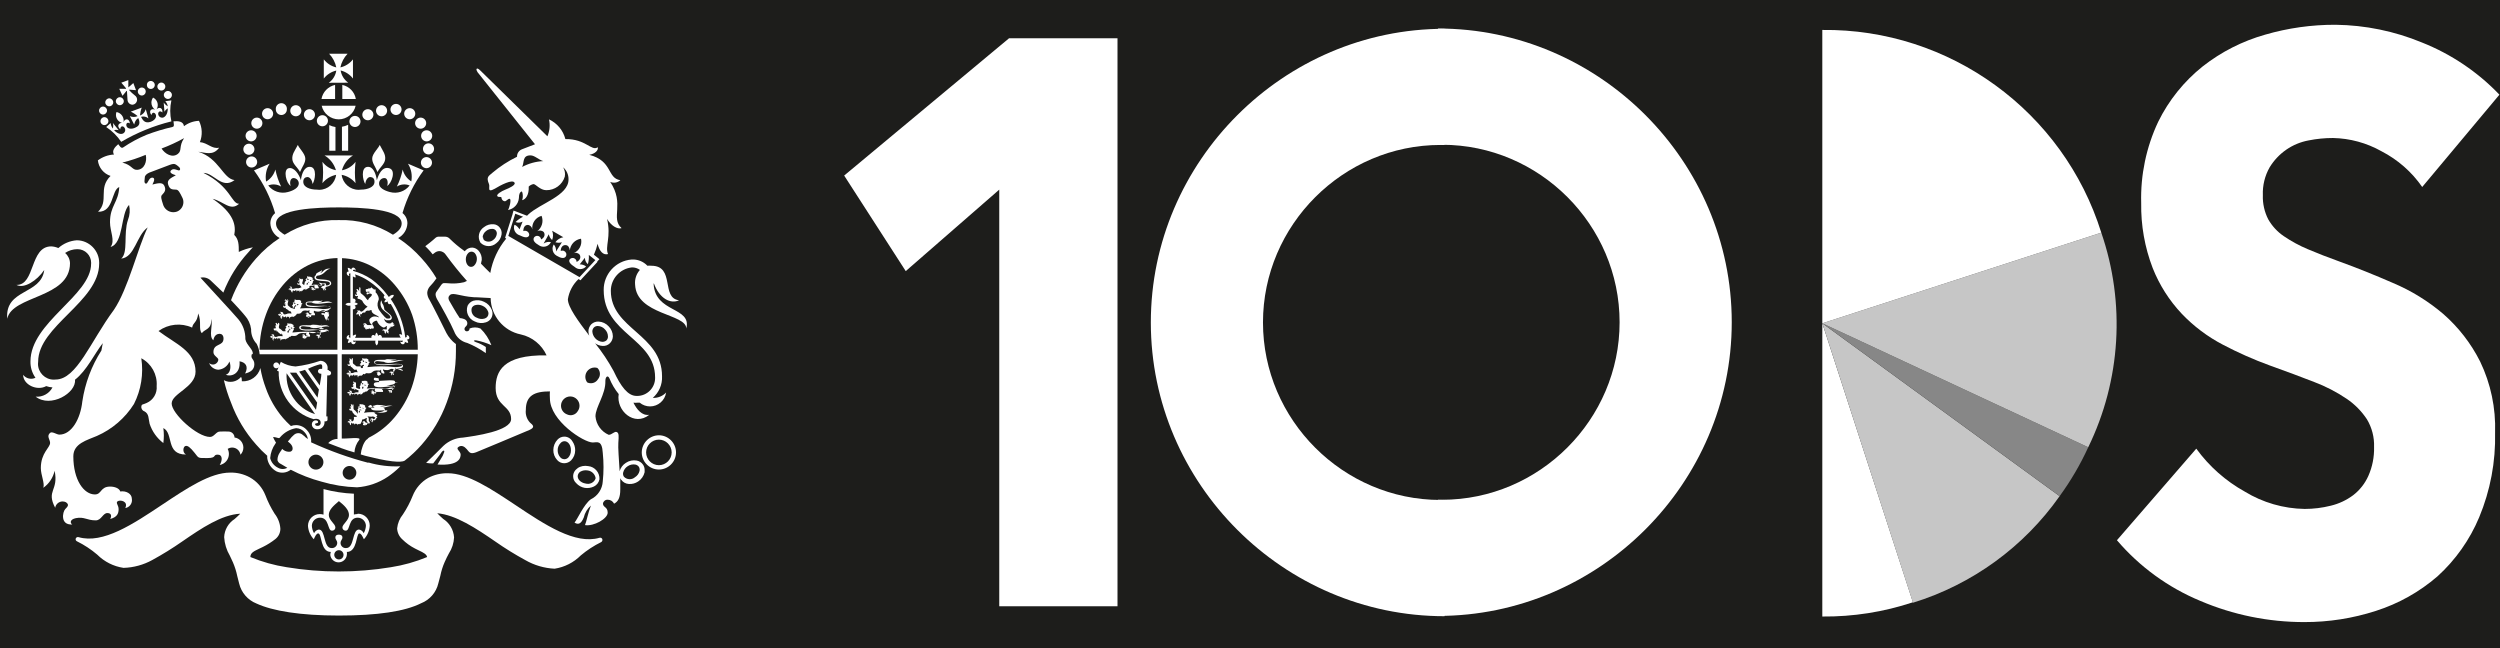 <?xml version="1.0" encoding="UTF-8" standalone="no"?>
<!DOCTYPE svg PUBLIC "-//W3C//DTD SVG 1.1//EN" "http://www.w3.org/Graphics/SVG/1.1/DTD/svg11.dtd">
<svg width="100%" height="100%" viewBox="0 0 270 70" version="1.1" xmlns="http://www.w3.org/2000/svg" xmlns:xlink="http://www.w3.org/1999/xlink" xml:space="preserve" xmlns:serif="http://www.serif.com/" style="fill-rule:evenodd;clip-rule:evenodd;stroke-linejoin:round;stroke-miterlimit:2;">
    <rect x="0" y="0" width="270" height="70" fill="#333333" stroke="none"/>
    <g id="Layer_2" transform="matrix(1,0,0,1,1.12,-7.52)">
        <g transform="matrix(1.095,0,0,1,-5.314,-0.539)">
            <rect x="0" y="0" width="267.76" height="85.04" style="fill:rgb(29,29,27);"/>
        </g>
        <g transform="matrix(1.095,0,0,1,-16.924,-0.599)">
            <rect x="0" y="0" width="267.76" height="85.04" style="fill:rgb(29,29,27);"/>
        </g>
        <g transform="matrix(1,0,0,1,15.129,0.105)">
            <path d="M245.35,27.61C244.222,25.982 242.711,24.657 240.95,23.75C239.351,22.85 237.554,22.358 235.72,22.32C234.834,22.318 233.949,22.405 233.08,22.58C232.215,22.739 231.393,23.08 230.67,23.58C229.943,24.084 229.33,24.735 228.87,25.49C228.352,26.402 228.099,27.442 228.14,28.49C228.107,29.395 228.307,30.294 228.72,31.1C229.133,31.828 229.708,32.45 230.4,32.92C231.217,33.476 232.088,33.948 233,34.33C234,34.76 235.17,35.21 236.44,35.67C238.28,36.337 240.193,37.103 242.18,37.97C244.15,38.799 245.981,39.926 247.61,41.31C249.265,42.754 250.624,44.507 251.61,46.47C252.756,48.86 253.308,51.491 253.22,54.14C253.293,57.277 252.707,60.394 251.5,63.29C250.484,65.717 248.947,67.891 247,69.66C245.058,71.34 242.796,72.609 240.35,73.39C237.853,74.198 235.244,74.606 232.62,74.6C228.757,74.604 224.933,73.825 221.38,72.31C217.906,70.866 214.822,68.621 212.38,65.76L220.95,55.87C222.337,57.78 224.126,59.364 226.19,60.51C228.138,61.697 230.369,62.343 232.65,62.38C233.604,62.38 234.555,62.263 235.48,62.03C236.352,61.82 237.171,61.436 237.89,60.9C238.6,60.353 239.163,59.638 239.53,58.82C239.966,57.839 240.178,56.773 240.15,55.7C240.189,54.647 239.922,53.604 239.38,52.7C238.805,51.828 238.064,51.077 237.2,50.49C236.102,49.748 234.921,49.137 233.68,48.67C232.28,48.123 230.687,47.53 228.9,46.89C227.158,46.256 225.46,45.504 223.82,44.64C222.167,43.778 220.667,42.649 219.38,41.3C218.03,39.867 216.964,38.191 216.24,36.36C215.381,34.121 214.96,31.738 215,29.34C214.917,26.317 215.544,23.317 216.83,20.58C217.974,18.249 219.62,16.2 221.65,14.58C223.65,13.014 225.936,11.852 228.38,11.16C230.856,10.44 233.422,10.08 236,10.09C239.196,10.13 242.356,10.778 245.31,12C248.476,13.255 251.335,15.179 253.69,17.64L245.35,27.61Z" style="fill:white;fill-rule:nonzero;"/>
        </g>
        <g transform="matrix(1,0,0,1,-20,0)">
            <path d="M126.8,73L126.8,28L116.7,36.8L110.05,26.48L127.86,11.65L139.57,11.65L139.57,73L126.8,73Z" style="fill:white;fill-rule:nonzero;"/>
        </g>
        <g transform="matrix(1,0,0,1,-20,0)">
            <path d="M174.89,61.51C174.744,61.513 174.598,61.515 174.452,61.515C163.936,61.515 155.282,52.861 155.282,42.345C155.282,31.829 163.936,23.175 174.452,23.175C174.598,23.175 174.744,23.177 174.89,23.18L174.89,10.63C157.489,10.63 143.17,24.949 143.17,42.35C143.17,59.751 157.489,74.07 174.89,74.07L174.89,61.51Z" style="fill:white;fill-rule:nonzero;"/>
        </g>
        <g transform="matrix(-1,-1.22465e-16,1.22465e-16,-1,329.079,84.67)">
            <path d="M174.89,61.51C174.744,61.513 174.598,61.515 174.452,61.515C163.936,61.515 155.282,52.861 155.282,42.345C155.282,31.829 163.936,23.175 174.452,23.175C174.598,23.175 174.744,23.177 174.89,23.18L174.89,10.63C157.489,10.63 143.17,24.949 143.17,42.35C143.17,59.751 157.489,74.07 174.89,74.07L174.89,61.51Z" style="fill:white;fill-rule:nonzero;"/>
        </g>
        <g transform="matrix(1,0,0,1,15.129,0.105)">
            <path d="M180.56,42.33L190.35,72.46C187.194,73.51 183.886,74.031 180.56,74L180.56,42.33Z" style="fill:white;fill-rule:nonzero;"/>
        </g>
        <g transform="matrix(1,0,0,1,15.129,0.105)">
            <path d="M180.56,42.33L206.19,61C202.329,66.482 196.756,70.531 190.35,72.51L180.56,42.33Z" style="fill:rgb(198,198,198);fill-rule:nonzero;"/>
        </g>
        <g transform="matrix(1,0,0,1,15.129,0.105)">
            <path d="M180.56,42.33L209.28,55.72C208.429,57.579 207.394,59.348 206.19,61L180.56,42.33Z" style="fill:rgb(135,135,135);fill-rule:nonzero;"/>
        </g>
        <g transform="matrix(1,0,0,1,15.129,0.105)">
            <path d="M180.56,42.33L210.69,32.54C213.313,40.145 212.805,48.489 209.28,55.72L180.56,42.33Z" style="fill:rgb(198,198,198);fill-rule:nonzero;"/>
        </g>
        <g transform="matrix(1,0,0,1,15.129,0.105)">
            <path d="M180.56,42.33L180.56,10.65C194.297,10.489 206.598,19.425 210.69,32.54L180.56,42.33Z" style="fill:white;fill-rule:nonzero;"/>
        </g>
        <g transform="matrix(1,0,0,1,-12,0)">
            <path d="M43.05,23.17C42.7,23.83 42.41,24.17 42.45,24.71C42.49,25.25 43.03,25.59 43.28,26.1C43.52,25.5 43.9,25.1 43.85,24.59C43.8,24.08 43.16,23.51 43.05,23.17" style="fill:white;fill-rule:nonzero;"/>
        </g>
        <g transform="matrix(1,0,0,1,-12,0)">
            <path d="M51.89,23.17C52.23,23.83 52.53,24.17 52.48,24.71C52.43,25.25 51.9,25.59 51.65,26.1C51.42,25.5 51.04,25.1 51.08,24.59C51.12,24.08 51.77,23.51 51.89,23.17" style="fill:white;fill-rule:nonzero;"/>
        </g>
        <g transform="matrix(1,0,0,1,-12,0)">
            <path d="M38,22.79C38.329,22.79 38.6,22.519 38.6,22.19C38.6,21.861 38.329,21.59 38,21.59C37.671,21.59 37.4,21.861 37.4,22.19C37.4,22.519 37.671,22.79 38,22.79" style="fill:white;fill-rule:nonzero;"/>
        </g>
        <g transform="matrix(1,0,0,1,-12,0)">
            <path d="M38.36,23.64C38.36,23.311 38.089,23.04 37.76,23.04C37.431,23.04 37.16,23.311 37.16,23.64C37.16,23.969 37.431,24.24 37.76,24.24C38.089,24.24 38.36,23.969 38.36,23.64" style="fill:white;fill-rule:nonzero;"/>
        </g>
        <g transform="matrix(1,0,0,1,-12,0)">
            <path d="M38.65,25.09C38.653,25.064 38.655,25.039 38.655,25.013C38.655,24.684 38.384,24.413 38.055,24.413C37.726,24.413 37.455,24.684 37.455,25.013C37.455,25.039 37.457,25.064 37.46,25.09C37.499,25.388 37.755,25.613 38.055,25.613C38.355,25.613 38.611,25.388 38.65,25.09" style="fill:white;fill-rule:nonzero;"/>
        </g>
        <g transform="matrix(1,0,0,1,-12,0)">
            <path d="M41.27,19.94C41.27,19.94 41.27,19.94 41.27,19.94C41.594,19.94 41.86,19.674 41.86,19.35C41.86,19.347 41.86,19.343 41.86,19.34C41.863,19.314 41.865,19.289 41.865,19.263C41.865,18.934 41.594,18.663 41.265,18.663C40.936,18.663 40.665,18.934 40.665,19.263C40.665,19.289 40.667,19.314 40.67,19.34C40.67,19.343 40.67,19.347 40.67,19.35C40.67,19.674 40.936,19.94 41.26,19.94C41.263,19.94 41.267,19.94 41.27,19.94" style="fill:white;fill-rule:nonzero;"/>
        </g>
        <g transform="matrix(1,0,0,1,-12,0)">
            <path d="M39.78,20.4C40.109,20.4 40.38,20.129 40.38,19.8C40.38,19.471 40.109,19.2 39.78,19.2C39.451,19.2 39.18,19.471 39.18,19.8C39.18,20.129 39.451,20.4 39.78,20.4" style="fill:white;fill-rule:nonzero;"/>
        </g>
        <g transform="matrix(1,0,0,1,-12,0)">
            <path d="M38.61,21.42C38.613,21.42 38.617,21.42 38.62,21.42C38.949,21.42 39.22,21.149 39.22,20.82C39.22,20.491 38.949,20.22 38.62,20.22C38.291,20.22 38.02,20.491 38.02,20.82C38.02,21.145 38.285,21.415 38.61,21.42" style="fill:white;fill-rule:nonzero;"/>
        </g>
        <g transform="matrix(1,0,0,1,-12,0)">
            <path d="M42.82,20.08C42.823,20.08 42.827,20.08 42.83,20.08C43.159,20.08 43.43,19.809 43.43,19.48C43.43,19.151 43.159,18.88 42.83,18.88C42.501,18.88 42.23,19.151 42.23,19.48C42.23,19.805 42.495,20.075 42.82,20.08" style="fill:white;fill-rule:nonzero;"/>
        </g>
        <g transform="matrix(1,0,0,1,-12,0)">
            <path d="M44.31,20.51C44.635,20.505 44.9,20.235 44.9,19.91C44.9,19.581 44.629,19.31 44.3,19.31C43.971,19.31 43.7,19.581 43.7,19.91C43.7,20.239 43.971,20.51 44.3,20.51C44.303,20.51 44.307,20.51 44.31,20.51" style="fill:white;fill-rule:nonzero;"/>
        </g>
        <g transform="matrix(1,0,0,1,-12,0)">
            <path d="M45.7,21.16C46.029,21.16 46.3,20.889 46.3,20.56C46.3,20.231 46.029,19.96 45.7,19.96C45.371,19.96 45.1,20.231 45.1,20.56C45.1,20.563 45.1,20.567 45.1,20.57C45.105,20.895 45.375,21.16 45.7,21.16" style="fill:white;fill-rule:nonzero;"/>
        </g>
        <g transform="matrix(1,0,0,1,-12,0)">
            <path d="M56.36,22.19C56.36,22.519 56.631,22.79 56.96,22.79C57.289,22.79 57.56,22.519 57.56,22.19C57.56,21.861 57.289,21.59 56.96,21.59L56.95,21.59C56.626,21.59 56.36,21.856 56.36,22.18C56.36,22.183 56.36,22.187 56.36,22.19" style="fill:white;fill-rule:nonzero;"/>
        </g>
        <g transform="matrix(1,0,0,1,-12,0)">
            <path d="M57.15,23C56.825,23.005 56.56,23.275 56.56,23.6C56.56,23.929 56.831,24.2 57.16,24.2C57.489,24.2 57.76,23.929 57.76,23.6C57.76,23.6 57.76,23.6 57.76,23.6C57.76,23.271 57.489,23 57.16,23C57.157,23 57.153,23 57.15,23" style="fill:white;fill-rule:nonzero;"/>
        </g>
        <g transform="matrix(1,0,0,1,-12,0)">
            <path d="M56.86,24.49C56.562,24.529 56.337,24.785 56.337,25.085C56.337,25.385 56.562,25.641 56.86,25.68C56.886,25.683 56.911,25.685 56.937,25.685C57.266,25.685 57.537,25.414 57.537,25.085C57.537,24.756 57.266,24.485 56.937,24.485C56.911,24.485 56.886,24.487 56.86,24.49" style="fill:white;fill-rule:nonzero;"/>
        </g>
        <g transform="matrix(1,0,0,1,-12,0)">
            <path d="M53.65,19.94C53.979,19.94 54.25,19.669 54.25,19.34C54.25,19.011 53.979,18.74 53.65,18.74C53.321,18.74 53.05,19.011 53.05,19.34C53.05,19.669 53.321,19.94 53.65,19.94" style="fill:white;fill-rule:nonzero;"/>
        </g>
        <g transform="matrix(1,0,0,1,-12,0)">
            <path d="M55.13,20.4C55.459,20.4 55.73,20.129 55.73,19.8C55.73,19.471 55.459,19.2 55.13,19.2C54.801,19.2 54.53,19.471 54.53,19.8C54.53,20.129 54.801,20.4 55.13,20.4" style="fill:white;fill-rule:nonzero;"/>
        </g>
        <g transform="matrix(1,0,0,1,-12,0)">
            <path d="M56.3,21.42C56.303,21.42 56.307,21.42 56.31,21.42C56.639,21.42 56.91,21.149 56.91,20.82C56.91,20.491 56.639,20.22 56.31,20.22C55.981,20.22 55.71,20.491 55.71,20.82C55.71,21.145 55.975,21.415 56.3,21.42" style="fill:white;fill-rule:nonzero;"/>
        </g>
        <g transform="matrix(1,0,0,1,-12,0)">
            <path d="M52.09,20.08C52.419,20.08 52.69,19.809 52.69,19.48C52.69,19.151 52.419,18.88 52.09,18.88C51.761,18.88 51.49,19.151 51.49,19.48C51.49,19.809 51.761,20.08 52.09,20.08" style="fill:white;fill-rule:nonzero;"/>
        </g>
        <g transform="matrix(1,0,0,1,-12,0)">
            <path d="M50.61,20.51C50.939,20.51 51.21,20.239 51.21,19.91C51.21,19.581 50.939,19.31 50.61,19.31C50.281,19.31 50.01,19.581 50.01,19.91C50.01,20.239 50.281,20.51 50.61,20.51" style="fill:white;fill-rule:nonzero;"/>
        </g>
        <g transform="matrix(1,0,0,1,-12,0)">
            <path d="M48.62,20.56C48.617,20.586 48.615,20.611 48.615,20.637C48.615,20.966 48.886,21.237 49.215,21.237C49.544,21.237 49.815,20.966 49.815,20.637C49.815,20.611 49.813,20.586 49.81,20.56C49.771,20.262 49.515,20.037 49.215,20.037C48.915,20.037 48.659,20.262 48.62,20.56" style="fill:white;fill-rule:nonzero;"/>
        </g>
        <g transform="matrix(1,0,0,1,-12,0)">
            <path d="M46.44,23.8L47.11,23.8L47.11,21.24C46.878,21.203 46.652,21.133 46.44,21.03L46.44,23.8Z" style="fill:white;fill-rule:nonzero;"/>
        </g>
        <g transform="matrix(1,0,0,1,-12,0)">
            <path d="M48.48,21C48.268,21.101 48.042,21.172 47.81,21.21L47.81,23.8L48.48,23.8L48.48,21Z" style="fill:white;fill-rule:nonzero;"/>
        </g>
        <g transform="matrix(1,0,0,1,-12,0)">
            <path d="M47.07,18.21L47.07,16.69C46.319,16.852 45.736,17.454 45.6,18.21L47.07,18.21Z" style="fill:white;fill-rule:nonzero;"/>
        </g>
        <g transform="matrix(1,0,0,1,-12,0)">
            <path d="M47.85,18.21L49.31,18.21C49.18,17.454 48.6,16.85 47.85,16.69L47.85,18.21Z" style="fill:white;fill-rule:nonzero;"/>
        </g>
        <g transform="matrix(1,0,0,1,-12,0)">
            <path d="M45.62,18.94C45.818,19.794 46.583,20.405 47.46,20.41C48.335,20.408 49.099,19.794 49.29,18.94L45.62,18.94Z" style="fill:white;fill-rule:nonzero;"/>
        </g>
        <g transform="matrix(1,0,0,1,-12,0)">
            <path d="M48.49,16.45C48.05,16.139 47.754,15.662 47.67,15.13C48.199,15.261 48.668,15.567 49,16L49,13.93C48.663,14.37 48.181,14.678 47.64,14.8C47.759,14.245 48.029,13.732 48.42,13.32L46.42,13.32C46.815,13.729 47.086,14.243 47.2,14.8C46.663,14.675 46.186,14.368 45.85,13.93L45.85,16C46.189,15.568 46.665,15.264 47.2,15.14C47.118,15.671 46.826,16.147 46.39,16.46L48.49,16.45Z" style="fill:white;fill-rule:nonzero;"/>
        </g>
        <g transform="matrix(1,0,0,1,-12,0)">
            <path d="M48.54,59.32C48.169,59.277 47.886,58.959 47.886,58.585C47.886,58.211 48.169,57.893 48.54,57.85C48.569,57.847 48.597,57.845 48.626,57.845C49.032,57.845 49.366,58.179 49.366,58.585C49.366,58.991 49.032,59.325 48.626,59.325C48.597,59.325 48.569,59.323 48.54,59.32M45,58.24C44.556,58.24 44.19,57.874 44.19,57.43C44.19,56.986 44.556,56.62 45,56.62C45.444,56.62 45.81,56.986 45.81,57.43C45.81,57.874 45.444,58.24 45,58.24M43.8,54.66L43.6,54.51C43.468,54.376 43.288,54.3 43.1,54.3C42.912,54.3 42.732,54.376 42.6,54.51C42.439,54.646 42.295,54.8 42.17,54.97L41.97,55.2L42.1,55.31C42.49,55.62 42.54,55.95 42.44,56.15C42.393,56.222 42.322,56.275 42.24,56.3C41.979,56.34 41.713,56.275 41.5,56.12L41.35,56L41.27,56.15L41.19,56.26L41.09,56.41C40.951,56.615 40.868,56.853 40.85,57.1C40.84,57.146 40.84,57.194 40.85,57.24C40.908,57.419 41.044,57.563 41.22,57.63L41.32,57.69L41.91,58.04C41.601,58.218 41.219,58.218 40.91,58.04C40.485,57.838 40.173,57.456 40.06,57C40.101,56.431 40.299,55.884 40.63,55.42L40.69,55.33L40.63,55.23C40.528,55.068 40.441,54.898 40.37,54.72C40.56,54.72 40.75,54.78 40.95,54.83L41.05,54.83L41.12,54.76C41.564,54.232 42.181,53.878 42.86,53.76C43.222,53.771 43.561,53.939 43.79,54.22C43.974,54.42 44.092,54.671 44.13,54.94C44.04,54.86 43.91,54.78 43.8,54.69M50.68,57.51C48.552,56.953 46.478,56.21 44.48,55.29C44.527,54.819 44.371,54.349 44.05,54C43.756,53.646 43.321,53.437 42.86,53.43C42.669,53.428 42.479,53.462 42.3,53.53C41.99,53.253 41.699,52.956 41.43,52.64C40.626,51.695 40.002,50.61 39.59,49.44C39.325,48.737 39.128,48.01 39,47.27C38.76,48.159 37.919,48.76 37,48.7C37,48.58 37,48.27 36.9,48.24C36.447,48.774 35.674,48.917 35.06,48.58C35.251,49.406 35.508,50.215 35.83,51C36.44,52.667 37.359,54.204 38.54,55.53C38.909,55.963 39.31,56.367 39.74,56.74C39.735,56.82 39.735,56.9 39.74,56.98C39.82,57.596 40.193,58.136 40.74,58.43C41.245,58.667 41.843,58.597 42.28,58.25C43.339,58.801 44.456,59.233 45.61,59.54C46.855,59.908 48.142,60.113 49.44,60.15C50.635,60.068 51.788,59.671 52.78,59C53.215,58.703 53.623,58.368 54,58C54.045,57.965 54.085,57.925 54.12,57.88C52.945,57.936 51.768,57.794 50.64,57.46" style="fill:white;fill-rule:nonzero;"/>
        </g>
        <g transform="matrix(1,0,0,1,-12,0)">
            <path d="M50.16,65.11C50.072,64.897 49.878,64.745 49.65,64.71C48.89,64.71 49.18,66.71 48.27,66.71C48.25,66.712 48.23,66.713 48.21,66.713C47.911,66.713 47.664,66.469 47.66,66.17C47.66,65.88 47.86,65.8 47.86,65.57C47.86,65.34 47.68,65.26 47.48,65.26C47.28,65.26 47.1,65.34 47.1,65.57C47.1,65.8 47.3,65.88 47.3,66.17C47.291,66.471 47.041,66.713 46.74,66.713C46.72,66.713 46.7,66.712 46.68,66.71C45.77,66.71 46.07,64.71 45.31,64.71C45.082,64.745 44.888,64.897 44.8,65.11C44.657,64.867 44.574,64.592 44.56,64.31C44.56,64.31 44.56,64.31 44.56,64.31C44.56,63.827 44.957,63.43 45.44,63.43C45.443,63.43 45.447,63.43 45.45,63.43C46.45,63.43 46.23,64.83 46.72,64.83C46.733,64.832 46.747,64.832 46.76,64.832C46.947,64.832 47.1,64.679 47.1,64.492C47.1,64.488 47.1,64.484 47.1,64.48C47.1,64.09 46.39,63.71 46.39,63.14C46.39,62.57 46.9,62.14 47.48,61.64C48.05,62.09 48.57,62.57 48.57,63.14C48.57,63.71 47.86,64.14 47.86,64.48C47.86,64.484 47.86,64.488 47.86,64.491C47.86,64.678 48.013,64.831 48.2,64.831C48.21,64.831 48.22,64.831 48.23,64.83C48.72,64.83 48.49,63.43 49.51,63.43C49.994,63.43 50.395,63.826 50.4,64.31C50.381,64.591 50.299,64.865 50.16,65.11M47.48,67.94C47.206,67.94 46.98,67.714 46.98,67.44C46.98,67.166 47.206,66.94 47.48,66.94C47.754,66.94 47.98,67.166 47.98,67.44L47.98,67.45C47.98,67.719 47.759,67.94 47.49,67.94C47.487,67.94 47.483,67.94 47.48,67.94M49.48,63.04C49.352,63.041 49.224,63.058 49.1,63.09L49.1,60.84C47.992,60.793 46.892,60.626 45.82,60.34L45.82,63.1C45.69,63.06 45.556,63.04 45.42,63.04C45.417,63.04 45.413,63.04 45.41,63.04C44.713,63.04 44.14,63.613 44.14,64.31C44.14,64.31 44.14,64.31 44.14,64.31C44.174,64.852 44.397,65.365 44.77,65.76C44.92,65.42 45.06,65.13 45.25,65.13C45.65,65.13 45.47,67.13 46.61,67.13C46.574,67.233 46.554,67.341 46.55,67.45C46.598,67.906 46.987,68.255 47.445,68.255C47.903,68.255 48.292,67.906 48.34,67.45C48.356,67.344 48.356,67.236 48.34,67.13C49.48,67.13 49.34,65.13 49.68,65.13C49.88,65.13 50,65.39 50.18,65.76C50.553,65.365 50.776,64.852 50.81,64.31C50.81,64.297 50.811,64.283 50.811,64.27C50.811,63.573 50.237,63 49.541,63C49.53,63 49.52,63 49.51,63" style="fill:white;fill-rule:nonzero;"/>
        </g>
        <g transform="matrix(1,0,0,1,-12,0)">
            <path d="M75.93,65.74C75.88,65.625 75.75,65.564 75.63,65.6C73,66.37 69.73,64.19 66.57,62.08C63.91,60.31 61.39,58.63 59.24,58.63C58.506,58.615 57.779,58.787 57.13,59.13C56.366,59.567 55.774,60.252 55.45,61.07C55.17,61.771 54.818,62.441 54.4,63.07C54.048,63.501 53.829,64.026 53.77,64.58C53.786,65.031 53.985,65.457 54.32,65.76C54.725,66.163 55.191,66.5 55.7,66.76L56.1,66.96C56.63,67.21 56.95,67.38 57.01,67.68C55.752,68.202 54.436,68.572 53.09,68.78C49.368,69.393 45.572,69.393 41.85,68.78C40.5,68.573 39.181,68.204 37.92,67.68C37.92,67.23 38.29,67.06 38.85,66.79L39.27,66.59C39.749,66.355 40.201,66.07 40.62,65.74C40.96,65.472 41.159,65.063 41.16,64.63C41.124,64.036 40.907,63.468 40.54,63C40.14,62.369 39.805,61.699 39.54,61C39.218,60.18 38.62,59.497 37.85,59.07C37.206,58.72 36.482,58.544 35.75,58.56C33.59,58.56 31.08,60.24 28.42,62.01C25.26,64.12 21.99,66.3 19.36,65.53C19.237,65.496 19.106,65.561 19.06,65.68C19.018,65.798 19.075,65.93 19.19,65.98C19.977,66.368 20.712,66.851 21.38,67.42C22.149,68.189 23.145,68.69 24.22,68.85C25.31,68.819 26.376,68.527 27.33,68C28.442,67.392 29.52,66.725 30.56,66C32.64,64.57 34.79,63.11 36.83,63C36.62,63.22 36.41,63.4 36.21,63.58C35.543,64.01 35.125,64.738 35.09,65.53C35.132,66.236 35.341,66.921 35.7,67.53C35.8,67.74 35.92,67.98 36.04,68.26C36.242,68.73 36.397,69.219 36.5,69.72C36.56,69.96 36.62,70.23 36.71,70.55C36.947,71.527 37.646,72.33 38.58,72.7C40.31,73.5 43.3,74 47.47,74C51.64,74 54.62,73.55 56.36,72.67C57.296,72.304 57.993,71.499 58.22,70.52C58.31,70.2 58.37,69.93 58.44,69.69C58.539,69.188 58.693,68.698 58.9,68.23C59.06,67.86 59.22,67.55 59.36,67.29C59.697,66.773 59.89,66.176 59.92,65.56C59.867,64.744 59.429,64 58.74,63.56C58.54,63.38 58.32,63.18 58.1,62.95C60.1,63.12 62.3,64.58 64.38,66.01C65.418,66.737 66.497,67.405 67.61,68.01C68.577,68.568 69.664,68.887 70.78,68.94C71.853,68.774 72.844,68.269 73.61,67.5C74.281,66.938 75.016,66.458 75.8,66.07C75.913,66.013 75.968,65.881 75.93,65.76" style="fill:white;fill-rule:nonzero;"/>
        </g>
        <g transform="matrix(1,0,0,1,-12,0)">
            <path d="M47.82,45.29L47.82,35.4C48.863,35.443 49.885,35.706 50.82,36.17C51.865,36.691 52.792,37.423 53.54,38.32C54.343,39.268 54.97,40.351 55.39,41.52C55.8,42.734 56.006,44.008 56,45.29L47.82,45.29ZM47.48,31.29C45.414,31.225 43.374,31.775 41.62,32.87C40.96,32.48 40.69,32.1 40.69,31.65C40.69,30.06 45.19,29.92 47.47,29.92C49.75,29.92 54.26,30.06 54.26,31.65C54.26,32.1 53.97,32.48 53.32,32.87C51.569,31.777 49.533,31.227 47.47,31.29M47.32,45.29L38.91,45.29C38.922,44.004 39.152,42.729 39.59,41.52C40.007,40.352 40.63,39.268 41.43,38.32C42.181,37.426 43.106,36.694 44.15,36.17C45.14,35.681 46.226,35.415 47.33,35.39L47.32,45.29ZM60.09,44.66C59.675,44.344 59.334,43.941 59.09,43.48C58.78,42.83 57.48,40.26 57.27,39.91C57.118,39.684 57.032,39.421 57.02,39.15C57.034,38.895 57.133,38.653 57.3,38.46C57.4,38.34 57.68,38.06 57.79,37.89C57.859,37.781 57.936,37.678 58.02,37.58C57.563,36.815 57.03,36.098 56.43,35.44C55.68,34.595 54.823,33.852 53.88,33.23C54.471,32.915 54.852,32.309 54.88,31.64C54.883,31.209 54.687,30.799 54.35,30.53C54.83,28.87 55.602,27.309 56.63,25.92L54.94,25.2C55.299,25.767 55.428,26.451 55.3,27.11C54.835,26.821 54.501,26.361 54.37,25.83C54.242,26.468 54.03,27.087 53.74,27.67C54.153,27.409 54.668,27.364 55.12,27.55C54.623,28.199 53.777,28.481 52.99,28.26C52.39,28.11 51.79,27.79 51.82,27.33C51.82,27.327 51.82,27.323 51.82,27.32C51.82,27.007 52.077,26.75 52.39,26.75C52.397,26.75 52.403,26.75 52.41,26.75C52.78,26.75 52.8,27.35 52.69,27.6C53.17,27.33 53.69,25.91 52.92,25.69C52.15,25.47 51.77,26.35 51.58,26.98C51.47,26.22 51.16,25.49 50.58,25.54C49.81,25.59 50.06,27.03 50.33,27.39C50.38,26.89 50.65,26.62 50.89,26.64C51.13,26.66 51.37,26.8 51.32,27.25C51.27,27.7 50.62,28 49.87,28C49.783,28.013 49.695,28.019 49.607,28.019C48.68,28.019 47.891,27.32 47.78,26.4C48.37,26.515 48.901,26.834 49.28,27.3C49.185,26.536 49.185,25.764 49.28,25C48.922,25.477 48.397,25.802 47.81,25.91C47.99,25.245 48.415,24.673 49,24.31L45.93,24.31C46.526,24.666 46.965,25.234 47.16,25.9C46.578,25.794 46.056,25.472 45.7,25C45.8,25.763 45.8,26.537 45.7,27.3C46.076,26.84 46.599,26.523 47.18,26.4C47.069,27.32 46.28,28.019 45.353,28.019C45.265,28.019 45.177,28.013 45.09,28C44.34,28 43.69,27.72 43.64,27.25C43.59,26.78 43.87,26.65 44.08,26.64C44.29,26.63 44.59,26.89 44.63,27.39C44.91,27.03 45.15,25.59 44.38,25.54C43.78,25.49 43.46,26.22 43.38,26.98C43.18,26.35 42.64,25.53 42.04,25.69C41.44,25.85 41.79,27.33 42.28,27.6C42.16,27.35 42.18,26.79 42.55,26.75C42.557,26.75 42.563,26.75 42.57,26.75C42.888,26.75 43.15,27.011 43.15,27.33C43.15,27.33 43.15,27.33 43.15,27.33C43.15,27.79 42.57,28.11 41.97,28.26C41.186,28.477 40.345,28.195 39.85,27.55C40.305,27.364 40.823,27.409 41.24,27.67C40.958,27.085 40.75,26.467 40.62,25.83C40.468,26.376 40.109,26.843 39.62,27.13C39.499,26.462 39.634,25.772 40,25.2L38.31,25.92C39.334,27.315 40.105,28.879 40.59,30.54C40.264,30.812 40.077,31.216 40.08,31.64C40.106,32.31 40.488,32.917 41.08,33.23C40.135,33.849 39.277,34.593 38.53,35.44C37.364,36.763 36.449,38.288 35.83,39.94C36.07,40.18 37.08,41.28 37.32,41.59C37.694,42.002 37.931,42.519 38,43.07C37.982,43.655 38.198,44.224 38.6,44.65C38.78,45.002 38.889,45.386 38.92,45.78L47.33,45.78L47.33,54.93C46.946,54.919 46.577,55.085 46.33,55.38C47.33,55.77 48.23,56.13 49.16,56.38C49.186,55.891 49.365,55.423 49.67,55.04C49.975,54.657 48.45,54.92 47.79,54.88L47.79,45.78L56,45.78C55.967,47.014 55.741,48.236 55.33,49.4C54.912,50.573 54.285,51.66 53.48,52.61C52.729,53.504 51.803,54.235 50.76,54.76C50.6,54.84 50.6,54.96 50.43,55.03C50.25,55.248 50.114,55.5 50.03,55.77C49.929,56.037 49.865,56.316 49.84,56.6C50.22,56.72 50.43,56.78 50.84,56.87C53.73,57.59 54.44,57.38 54.6,57.26C55.256,56.752 55.862,56.183 56.41,55.56C57.589,54.222 58.509,52.675 59.12,51C59.785,49.229 60.124,47.352 60.12,45.46L60.12,44.65" style="fill:white;fill-rule:nonzero;"/>
        </g>
        <g transform="matrix(1,0,0,1,-12,0)">
            <path d="M52.42,39.42C52.348,39.473 52.313,39.563 52.33,39.65C52.372,39.75 52.472,39.814 52.58,39.81C52.479,39.902 52.412,40.025 52.39,40.16C52.525,40.178 52.661,40.142 52.77,40.06C52.735,40.166 52.771,40.283 52.86,40.35C52.929,40.386 53.011,40.386 53.08,40.35C53.708,41.37 54.126,42.506 54.31,43.69C54.223,43.628 54.117,43.596 54.01,43.6C54.013,43.742 54.07,43.878 54.17,43.98L52.12,43.98C52.14,43.869 52.082,43.758 51.98,43.71C51.878,43.672 51.762,43.715 51.71,43.81C51.701,43.67 51.64,43.538 51.54,43.44C51.449,43.542 51.395,43.673 51.39,43.81C51.331,43.716 51.215,43.675 51.11,43.71C51.011,43.769 50.965,43.89 51,44L49.22,44C49.299,43.901 49.342,43.777 49.34,43.65C49.213,43.656 49.09,43.701 48.99,43.78L48.99,40.92C49.101,40.943 49.215,40.89 49.27,40.79C49.307,40.682 49.265,40.562 49.17,40.5C49.307,40.497 49.436,40.439 49.53,40.34C49.433,40.245 49.305,40.188 49.17,40.18C49.265,40.128 49.308,40.012 49.27,39.91C49.221,39.804 49.104,39.745 48.99,39.77L48.99,37.37C49.075,37.441 49.18,37.483 49.29,37.49C49.303,37.371 49.275,37.251 49.21,37.15C49.773,37.328 50.306,37.591 50.79,37.93C51.405,38.342 51.955,38.844 52.42,39.42M54.74,43.67C54.791,43.698 54.824,43.752 54.824,43.811C54.824,43.898 54.751,43.971 54.664,43.971C54.659,43.971 54.655,43.97 54.65,43.97C54.472,42.472 53.929,41.04 53.07,39.8C53.253,39.727 53.386,39.564 53.42,39.37C53.211,39.339 53.002,39.428 52.88,39.6C52.829,39.519 52.772,39.443 52.71,39.37C52.228,38.724 51.652,38.154 51,37.68C50.388,37.269 49.712,36.962 49,36.77C49,36.61 49.22,36.59 49.3,36.77C49.3,36.51 49.1,36.38 48.97,36.43C48.884,36.465 48.825,36.547 48.82,36.64C48.726,36.524 48.589,36.451 48.44,36.44C48.435,36.58 48.477,36.717 48.56,36.83C48.473,36.827 48.39,36.869 48.34,36.94C48.331,36.969 48.326,36.999 48.326,37.03C48.326,37.195 48.462,37.33 48.626,37.33C48.627,37.33 48.629,37.33 48.63,37.33C48.51,37.22 48.56,37.02 48.72,37.04L48.72,40.25C48.53,40.193 48.323,40.242 48.18,40.38C48.319,40.525 48.528,40.579 48.72,40.52L48.72,44C48.54,44 48.5,43.8 48.64,43.7C48.631,43.699 48.622,43.699 48.614,43.699C48.449,43.699 48.314,43.834 48.314,43.999C48.314,44.019 48.316,44.04 48.32,44.06C48.373,44.156 48.482,44.208 48.59,44.19C48.5,44.288 48.45,44.417 48.45,44.55C48.583,44.557 48.713,44.51 48.81,44.42C48.795,44.528 48.852,44.633 48.95,44.68C49.07,44.74 49.3,44.68 49.3,44.37C49.21,44.5 49,44.46 49,44.31L51.43,44.31C51.372,44.494 51.422,44.695 51.56,44.83C51.704,44.699 51.759,44.495 51.7,44.31L54.4,44.31C54.4,44.47 54.2,44.52 54.11,44.38C54.11,44.65 54.35,44.75 54.47,44.69C54.571,44.642 54.625,44.529 54.6,44.42C54.7,44.507 54.828,44.553 54.96,44.55C54.963,44.416 54.913,44.286 54.82,44.19C54.927,44.2 55.031,44.15 55.09,44.06C55.093,44.043 55.094,44.026 55.094,44.009C55.094,43.839 54.954,43.699 54.784,43.699C54.776,43.699 54.768,43.699 54.76,43.7" style="fill:white;fill-rule:nonzero;"/>
        </g>
        <g transform="matrix(1,0,0,1,-12,0)">
            <path d="M53.3,42.79C53.4,42.751 53.482,42.676 53.53,42.58C53.454,42.617 53.366,42.617 53.29,42.58C53.37,42.58 53.47,42.58 53.37,42.43C53.27,42.28 53.21,42.28 53.11,42.43C53.057,42.445 53.003,42.453 52.948,42.453C52.648,42.453 52.394,42.22 52.37,41.92C52.421,42.005 52.498,42.072 52.59,42.11L52.94,42.11C53.074,42.097 53.182,41.993 53.2,41.86C53.2,41.59 52.97,41.46 52.69,41.22C52.57,41.13 52.5,41.05 52.42,40.98C52.34,40.91 52.42,40.62 52.15,40.26C52.127,40.155 52.097,40.051 52.06,39.95C51.903,40.284 51.967,40.682 52.22,40.95C52.49,41.25 53.07,41.53 53.05,41.79C53.033,41.861 52.973,41.913 52.9,41.92L52.64,41.92L52.44,41.76C52.217,41.527 52.013,41.276 51.83,41.01C51.634,40.714 51.597,40.339 51.73,40.01C51.92,39.75 51.61,39.21 51.44,39.08C51.464,38.988 51.464,38.892 51.44,38.8C51.416,38.708 51.32,38.8 51.28,38.8C51.24,38.8 51.21,38.68 51.14,38.67C51.07,38.66 51.02,38.58 51.02,38.54C51.02,38.5 50.92,38.66 50.85,38.67C50.78,38.68 50.72,38.67 50.68,38.67C50.626,38.72 50.553,38.745 50.48,38.74C50.36,38.74 50.37,38.8 50.38,38.88C50.39,38.96 50.38,39.01 50.46,39.03L50.55,39.14L50.55,39.02L50.77,39.02C50.8,39.02 50.77,39.11 50.77,39.12C50.69,39.13 50.61,39.13 50.53,39.12C50.47,39.12 50.47,39.2 50.47,39.26C50.47,39.32 50.55,39.35 50.67,39.26C50.79,39.17 51.04,39.26 51.04,39.32C51.04,39.61 50.7,39.61 50.63,39.95C50.552,39.9 50.484,39.835 50.43,39.76C50.363,39.648 50.278,39.547 50.18,39.46C50.103,39.382 50.02,39.312 49.93,39.25C49.81,39.18 49.81,39.12 49.81,39C49.815,38.903 49.815,38.807 49.81,38.71C49.817,38.684 49.817,38.656 49.81,38.63C49.792,38.563 49.729,38.518 49.66,38.52C49.692,38.549 49.713,38.588 49.72,38.63L49.67,38.68C49.653,38.691 49.643,38.71 49.643,38.73C49.643,38.75 49.653,38.769 49.67,38.78L49.67,39C49.67,39 49.62,38.82 49.54,38.81C49.54,38.74 49.46,38.67 49.36,38.81C49.26,38.95 49.42,38.81 49.44,38.81C49.438,38.837 49.438,38.863 49.44,38.89C49.44,38.96 49.44,39 49.58,39C49.72,39 49.58,39 49.58,39C49.44,39 49.39,39 49.38,39.07C49.37,39.14 49.38,39.07 49.38,39.07C49.38,39.07 49.32,39.17 49.38,39.23C49.44,39.29 49.38,39.16 49.38,39.15C49.38,39.14 49.38,39.15 49.38,39.15L49.45,39.15C49.52,39.15 49.45,39.15 49.45,39.15C49.36,39.23 49.38,39.3 49.45,39.33C49.43,39.361 49.395,39.379 49.358,39.379C49.298,39.379 49.248,39.33 49.248,39.269C49.248,39.263 49.249,39.256 49.25,39.25C49.14,39.44 49.33,39.56 49.48,39.49C49.63,39.42 49.48,39.69 49.48,39.69C49.48,39.693 49.479,39.697 49.479,39.7C49.479,39.746 49.514,39.785 49.56,39.79C49.724,39.814 49.878,39.888 50,40C50.117,40.271 50.321,40.497 50.58,40.64C50.423,40.743 50.284,40.871 50.17,41.02C50.07,41.11 49.93,41.22 49.84,41.17C49.804,41.135 49.771,41.099 49.74,41.06C49.704,41.047 49.666,41.047 49.63,41.06L49.57,41.06C49.506,41.039 49.435,41.059 49.39,41.11C49.429,41.096 49.471,41.096 49.51,41.11L49.51,41.18C49.51,41.18 49.51,41.26 49.72,41.26C49.689,41.276 49.651,41.276 49.62,41.26C49.54,41.26 49.5,41.17 49.44,41.26L49.44,41.31C49.38,41.31 49.31,41.47 49.44,41.53C49.425,41.495 49.425,41.455 49.44,41.42C49.49,41.5 49.55,41.54 49.67,41.37C49.67,41.37 49.57,41.57 49.67,41.59C49.698,41.672 49.788,41.716 49.87,41.69C49.819,41.666 49.78,41.623 49.76,41.57C49.83,41.51 49.76,41.43 49.76,41.38C49.76,41.33 49.76,41.38 49.76,41.38C49.776,41.43 49.822,41.464 49.874,41.464C49.894,41.464 49.913,41.459 49.93,41.45C49.972,41.424 49.998,41.379 50,41.33C50.097,41.274 50.21,41.253 50.32,41.27C50.32,41.21 50.38,41.12 50.5,41.08C50.62,41.04 50.69,41.08 50.73,41.08C50.814,41.036 50.906,41.009 51,41C51,41.52 51.67,41.5 51.83,41.81C51.657,41.724 51.463,41.686 51.27,41.7C51.1,41.7 50.8,41.89 50.76,42.08C50.771,42.299 50.881,42.502 51.06,42.63L50.61,42.63C50.46,42.63 50.43,42.37 50.24,42.44C50.17,42.44 50.06,42.52 50.09,42.6C50.123,42.566 50.164,42.542 50.21,42.53C50.256,42.518 50.21,42.59 50.28,42.59L50.35,42.59C50.35,42.59 50.13,42.59 50.17,42.74C50.166,42.76 50.166,42.78 50.17,42.8C50.17,42.86 50.17,42.92 50.32,42.89C50.47,42.86 50.26,42.84 50.32,42.81C50.38,42.78 50.32,42.81 50.32,42.81L50.32,43C50.329,43.058 50.38,43.102 50.439,43.102C50.469,43.102 50.498,43.09 50.52,43.07C50.542,43.05 50.42,43.07 50.42,43.07C50.429,43.051 50.429,43.029 50.42,43.01C50.411,42.991 50.42,43.01 50.42,43.01C50.449,43.058 50.505,43.082 50.56,43.07C50.588,43.061 50.612,43.043 50.63,43.02C50.661,43.029 50.688,43.047 50.71,43.07C50.71,42.99 50.71,42.93 50.91,43.07L51.02,42.98C51.02,42.98 51.17,43.05 51.23,42.98C51.29,42.91 51.23,42.88 51.23,42.8C51.23,42.72 51.12,42.66 51.08,42.51C51.04,42.36 51.39,42.12 51.59,42.16C51.697,42.48 51.933,42.741 52.24,42.88C52.48,42.95 52.57,42.7 52.65,42.73C52.73,42.76 52.65,42.73 52.65,42.8C52.658,42.893 52.658,42.987 52.65,43.08C52.65,43.14 52.5,43.08 52.41,43.08C52.381,43.07 52.349,43.07 52.32,43.08C52.25,43.08 52.16,43.16 52.16,43.25C52.198,43.213 52.247,43.188 52.3,43.18C52.3,43.184 52.299,43.187 52.299,43.191C52.299,43.246 52.345,43.291 52.399,43.291C52.431,43.291 52.461,43.276 52.48,43.25C52.499,43.224 52.48,43.25 52.48,43.25C52.48,43.25 52.32,43.39 52.41,43.43L52.46,43.43C52.453,43.489 52.492,43.545 52.55,43.56C52.608,43.575 52.55,43.56 52.55,43.44C52.61,43.44 52.55,43.32 52.66,43.28C52.77,43.24 52.66,43.28 52.66,43.28L52.66,43.45L52.71,43.45C52.729,43.494 52.772,43.522 52.82,43.522C52.845,43.522 52.87,43.515 52.89,43.5C52.91,43.485 52.82,43.5 52.81,43.44L52.86,43.38C52.86,43.22 52.77,43.22 52.77,43.16C52.77,43.1 52.92,43.16 52.92,42.98C53,42.98 53.07,42.9 53.08,42.84C53.018,42.859 52.952,42.859 52.89,42.84L53.3,42.79Z" style="fill:white;fill-rule:nonzero;"/>
        </g>
        <g transform="matrix(1,0,0,1,-12,0)">
            <path d="M45.65,47.36L45.54,47.36C45.522,47.356 45.504,47.355 45.486,47.355C45.355,47.355 45.242,47.45 45.22,47.58C45.22,47.587 45.219,47.593 45.219,47.6C45.219,47.75 45.34,47.875 45.49,47.88L45.58,47.88L45.58,48C45.58,48.25 45.48,48.66 45.41,49.15L44.15,47.35C44.568,47.141 45.007,46.977 45.46,46.86C45.67,46.86 45.71,46.96 45.67,47.36M45.19,50.49L43.19,47.65C43.405,47.605 43.616,47.541 43.82,47.46L45.32,49.59L45.17,50.49M45,51.77L42.19,47.77L42.45,47.77C42.593,47.78 42.737,47.78 42.88,47.77L45.13,51C45.08,51.31 45.03,51.59 45,51.83M41.83,47.83L44.91,52.25C42.996,51.662 41.719,49.83 41.83,47.83M46.4,47.48L46.26,47.48L46.26,47.35C46.265,47.316 46.267,47.282 46.267,47.249C46.267,46.832 45.924,46.489 45.507,46.489C45.491,46.489 45.476,46.489 45.46,46.49C44.597,46.784 43.705,46.989 42.8,47.1C42.237,47.065 41.691,46.893 41.21,46.6L41.04,46.98C41.04,46.804 40.896,46.66 40.72,46.66C40.544,46.66 40.4,46.804 40.4,46.98C40.4,47.156 40.544,47.3 40.72,47.3C40.817,47.299 40.908,47.255 40.97,47.18L40.8,47.56L40.98,47.63C40.918,49.999 42.474,52.129 44.75,52.79C45.12,52.69 45.51,52.79 45.51,53.15C45.513,53.168 45.515,53.186 45.515,53.205C45.515,53.375 45.375,53.515 45.205,53.515C45.186,53.515 45.168,53.513 45.15,53.51C45,53.51 44.91,53.43 44.91,53.32C44.91,53.21 45.2,53.26 45.23,53.14C45.26,53.02 45.17,52.92 45,52.92C44.99,52.919 44.98,52.919 44.97,52.919C44.748,52.919 44.565,53.098 44.56,53.32C44.56,53.327 44.56,53.334 44.56,53.341C44.56,53.637 44.803,53.881 45.1,53.881C45.11,53.881 45.12,53.881 45.13,53.88C45.149,53.882 45.169,53.882 45.189,53.882C45.595,53.882 45.929,53.548 45.929,53.142C45.929,53.105 45.926,53.067 45.92,53.03C46.05,53.03 46.21,53.03 46.25,52.89L46.25,52.49L46.12,52.49L46.22,48.06L46.32,48.06C46.34,48.065 46.36,48.067 46.381,48.067C46.515,48.067 46.628,47.964 46.64,47.83C46.64,47.64 46.51,47.57 46.37,47.55" style="fill:white;fill-rule:nonzero;"/>
        </g>
        <g transform="matrix(1,0,0,1,-12,0)">
            <path d="M44.13,38.05L44.13,37.99C44.148,38.003 44.172,38.003 44.19,37.99C44.208,37.977 44.19,37.94 44.14,37.91C44.09,37.88 44.19,37.91 44.14,37.91L44.06,37.91C44.04,37.91 44.06,37.91 44.11,37.91L44.27,37.98L44.27,38.04C44.27,38.1 44.27,37.99 44.22,37.98C44.17,37.97 44.22,37.98 44.22,38.04C44.22,38.1 44.15,38.04 44.13,38.04C44.117,38.049 44.11,38.064 44.11,38.08C44.11,38.096 44.117,38.111 44.13,38.12C44.139,38.146 44.139,38.174 44.13,38.2C44.121,38.226 44.07,38.29 44.01,38.26C43.992,38.243 43.982,38.22 43.982,38.195C43.982,38.17 43.992,38.147 44.01,38.13M44.2,37.72C44.2,37.72 44.11,37.81 44.07,37.72C44.03,37.63 44.07,37.66 44.07,37.58C44.118,37.623 44.177,37.654 44.24,37.67M44.36,37.74C44.418,37.778 44.482,37.805 44.55,37.82C44.47,37.82 44.49,37.87 44.43,37.87C44.37,37.87 44.34,37.79 44.36,37.74M45.76,38.52C46.36,38.52 46.65,38.33 46.65,38.14C46.65,37.47 45,37.89 45,37.48C45.01,37.402 45.059,37.334 45.13,37.3C45.96,37.23 45.97,36.65 46.56,36.54C45.85,36.44 45.75,37 45.45,37.02C45.578,36.957 45.657,36.823 45.65,36.68C45.51,36.87 45.19,36.89 45.01,37.11C44.993,37.148 44.993,37.192 45.01,37.23C44.915,37.275 44.851,37.366 44.84,37.47C44.84,38.1 46.51,37.67 46.51,38.13C46.51,38.29 46.22,38.4 45.76,38.4C45.3,38.4 45.17,38.15 44.53,38.31C44.53,38.21 44.74,38.01 44.66,37.91C44.719,37.891 44.761,37.841 44.77,37.78C44.737,37.749 44.695,37.728 44.65,37.72C44.605,37.712 44.65,37.66 44.65,37.64L44.65,37.55C44.613,37.505 44.565,37.47 44.51,37.45C44.462,37.427 44.412,37.41 44.36,37.4L44.19,37.4C44.152,37.371 44.107,37.354 44.06,37.35C44.039,37.408 44.039,37.472 44.06,37.53C44,37.53 43.94,37.69 43.88,37.67C43.82,37.65 43.88,37.74 43.94,37.74C44,37.74 43.87,37.94 43.81,37.94C43.774,38.065 43.747,38.192 43.73,38.32C43.691,38.279 43.647,38.242 43.6,38.21C43.5,38.16 43.51,38.11 43.53,38.02C43.55,37.93 43.6,37.86 43.6,37.79L43.6,37.71C43.582,37.654 43.529,37.617 43.47,37.62C43.483,37.649 43.483,37.681 43.47,37.71C43.45,37.733 43.45,37.767 43.47,37.79C43.49,37.813 43.47,37.79 43.47,37.79C43.47,37.73 43.47,37.64 43.38,37.64L43.3,37.64C43.3,37.64 43.24,37.53 43.14,37.64C43.163,37.632 43.187,37.632 43.21,37.64C43.206,37.66 43.206,37.68 43.21,37.7C43.21,37.77 43.21,37.79 43.31,37.79C43.2,37.79 43.14,37.79 43.12,37.84C43.1,37.89 43.05,37.92 43.12,37.97C43.19,38.02 43.12,37.91 43.17,37.9L43.24,37.9C43.24,37.9 43.15,38.04 43.24,38.06C43.33,38.08 43.24,38.06 43.24,38.06C43.24,38.115 43.195,38.16 43.14,38.16C43.085,38.16 43.04,38.115 43.04,38.06C42.92,38.2 43.04,38.33 43.24,38.25C43.44,38.17 43.24,38.25 43.24,38.25C43.24,38.25 43.24,38.34 43.3,38.34C43.36,38.34 43.3,38.34 43.3,38.34C43.3,38.34 43.37,38.45 43.45,38.54C43.333,38.598 43.208,38.638 43.08,38.66C42.984,38.641 42.886,38.641 42.79,38.66C42.7,38.66 42.47,38.79 42.4,38.66C42.33,38.53 42.4,38.6 42.4,38.55C42.4,38.5 42.4,38.49 42.33,38.49C42.279,38.455 42.211,38.455 42.16,38.49C42.109,38.525 42.23,38.49 42.25,38.55C42.27,38.61 42.25,38.55 42.25,38.6C42.25,38.65 42.25,38.68 42.39,38.73C42.53,38.78 42.39,38.73 42.39,38.73C42.367,38.738 42.343,38.738 42.32,38.73C42.25,38.73 42.25,38.62 42.18,38.66C42.11,38.66 42.01,38.73 42.06,38.81C42.071,38.773 42.102,38.746 42.14,38.74C42.139,38.757 42.139,38.773 42.14,38.79C42.14,38.86 42.19,38.92 42.34,38.79C42.49,38.66 42.34,38.79 42.34,38.79C42.34,38.79 42.21,38.92 42.34,38.97C42.34,38.973 42.34,38.977 42.34,38.98C42.34,39.051 42.398,39.11 42.47,39.11C42.47,39.11 42.47,39.11 42.47,39.11C42.455,39.071 42.455,39.029 42.47,38.99C42.54,38.99 42.47,38.87 42.55,38.84C42.63,38.81 42.55,38.84 42.55,38.84C42.55,38.84 42.55,38.96 42.66,38.95C42.724,38.945 42.775,38.894 42.78,38.83C42.785,38.766 42.78,38.83 42.78,38.83C42.818,38.848 42.839,38.889 42.83,38.93C42.855,38.911 42.875,38.887 42.89,38.86C42.922,38.905 42.922,38.965 42.89,39.01C42.962,38.992 43.017,38.933 43.03,38.86L43.03,38.91C43.088,38.929 43.152,38.929 43.21,38.91C43.268,38.891 43.21,38.98 43.21,39L43.21,39.14C43.21,38.92 43.35,39 43.49,38.91C43.63,38.82 43.49,38.91 43.49,38.91L43.42,38.98C43.35,39.05 43.59,38.93 43.59,38.85L43.69,38.77C43.75,38.786 43.813,38.756 43.84,38.7C43.867,38.644 43.84,38.79 43.84,38.81C43.98,38.81 44.14,38.65 44.2,38.64C44.51,38.57 44,38.35 44.64,38.38C44.708,38.38 44.774,38.359 44.83,38.32C44.83,38.41 44.83,38.61 44.88,38.62C44.939,38.629 44.994,38.653 45.04,38.69C45.086,38.727 45.04,38.69 45.04,38.69L44.9,38.69C44.75,38.79 44.74,38.47 44.58,38.53C44.51,38.53 44.42,38.61 44.43,38.67C44.458,38.637 44.497,38.615 44.54,38.61C44.583,38.605 44.54,38.61 44.6,38.61L44.67,38.61C44.67,38.67 44.48,38.61 44.52,38.74C44.52,38.74 44.52,38.84 44.64,38.82C44.76,38.8 44.64,38.82 44.64,38.76C44.64,38.7 44.64,38.76 44.64,38.76C44.638,38.777 44.638,38.793 44.64,38.81C44.64,38.87 44.72,38.93 44.81,38.87C44.781,38.883 44.749,38.883 44.72,38.87C44.691,38.857 44.72,38.87 44.72,38.81L44.78,38.81C44.816,38.834 44.864,38.834 44.9,38.81C45.01,38.81 44.9,38.68 45,38.66L45.3,38.66C45.324,38.571 45.292,38.477 45.22,38.42C45.148,38.363 45.22,38.33 45.22,38.25C45.319,38.3 45.429,38.327 45.54,38.33C45.77,38.33 45.54,38.33 45.66,38.23C45.747,38.198 45.843,38.198 45.93,38.23C46.017,38.262 45.99,38.23 45.93,38.29C45.87,38.35 45.93,38.42 45.93,38.47C45.93,38.52 45.81,38.47 45.75,38.47L45.68,38.47C45.611,38.475 45.555,38.531 45.55,38.6C45.583,38.591 45.617,38.591 45.65,38.6C45.659,38.647 45.7,38.681 45.748,38.681C45.771,38.681 45.792,38.674 45.81,38.66C45.828,38.646 45.81,38.66 45.81,38.66C45.81,38.66 45.69,38.77 45.81,38.8C45.811,38.85 45.843,38.893 45.89,38.91C45.937,38.927 45.89,38.91 45.89,38.81C45.94,38.81 45.89,38.71 45.98,38.68L45.98,38.83C45.995,38.851 46.019,38.863 46.045,38.863C46.071,38.863 46.095,38.851 46.11,38.83C46.125,38.809 46.06,38.83 46.06,38.78C46.06,38.65 45.99,38.65 45.99,38.61C45.99,38.57 46.11,38.61 46.11,38.46C46.11,38.426 46.09,38.395 46.06,38.38C46.03,38.365 46.12,38.38 46.15,38.38C46.18,38.38 46.08,38.3 46.07,38.25C46.087,38.212 46.087,38.168 46.07,38.13C46.053,38.092 45.93,38.21 45.93,38.13C45.93,38.05 45.93,38.06 45.83,38.13C45.73,38.2 45.6,38.06 45.31,38.04" style="fill:white;fill-rule:nonzero;"/>
        </g>
        <g transform="matrix(1,0,0,1,-12,0)">
            <path d="M42.65,40.65C42.65,40.65 42.65,40.57 42.7,40.57L42.78,40.57C42.79,40.57 42.78,40.51 42.71,40.48C42.64,40.45 42.78,40.48 42.71,40.42C42.64,40.36 42.64,40.42 42.63,40.42C42.62,40.42 42.63,40.42 42.63,40.42L42.69,40.42L42.87,40.51L42.87,40.56L42.87,40.62C42.87,40.68 42.87,40.56 42.82,40.56C42.77,40.56 42.82,40.56 42.82,40.63C42.82,40.7 42.74,40.63 42.72,40.63C42.697,40.659 42.697,40.701 42.72,40.73C42.743,40.759 42.72,40.78 42.72,40.82C42.72,40.86 42.65,40.93 42.58,40.88C42.542,40.841 42.542,40.779 42.58,40.74M42.8,40.26C42.8,40.31 42.71,40.36 42.65,40.31C42.59,40.26 42.65,40.24 42.59,40.15C42.653,40.198 42.724,40.235 42.8,40.26M42.94,40.34C43.013,40.379 43.09,40.409 43.17,40.43C43.06,40.43 43.09,40.49 43.02,40.49C42.95,40.49 42.93,40.4 42.94,40.34M46.6,40.84C46.6,40.66 46.39,40.54 45.81,40.54C45.23,40.54 44,40.65 44,40.32C44,40.15 44.25,40.17 44.57,40.19C44.601,40.226 44.643,40.25 44.69,40.26C45.45,40.48 46.34,40.08 46.8,40.26C46.26,39.85 45.8,40.26 45.23,40.15C45.57,40.15 45.69,40.06 45.7,39.96C45.44,40.13 44.94,39.88 44.64,40.07C44.22,40.07 43.89,40.07 43.89,40.33C43.89,40.92 45.46,40.58 45.95,40.58C46.44,40.58 46.55,40.58 46.55,40.72C46.55,40.86 46.06,40.9 45.78,40.9C44.951,40.791 44.114,40.767 43.28,40.83C43.35,40.7 43.49,40.53 43.41,40.44C43.476,40.415 43.525,40.359 43.54,40.29L43.4,40.23L43.4,40.12C43.403,40.087 43.403,40.053 43.4,40.02C43.349,39.975 43.292,39.938 43.23,39.91C43.167,39.903 43.103,39.903 43.04,39.91C42.977,39.917 42.95,39.91 42.94,39.91L42.84,39.91C42.805,39.876 42.759,39.855 42.71,39.85C42.678,39.916 42.678,39.994 42.71,40.06C42.64,40.06 42.56,40.24 42.49,40.22C42.505,40.253 42.53,40.281 42.56,40.3C42.51,40.4 42.48,40.52 42.41,40.52C42.431,40.563 42.467,40.599 42.51,40.62L42.51,40.84L42.39,40.79L42.32,40.79C42.239,40.71 42.152,40.636 42.06,40.57C41.95,40.5 41.95,40.45 41.95,40.33C41.95,40.21 42.01,40.13 42.01,40.04L42.01,39.94C42.01,39.91 41.92,39.83 41.86,39.84C41.896,39.861 41.919,39.899 41.92,39.94L41.92,40C41.895,40.032 41.895,40.078 41.92,40.11C41.945,40.142 41.92,40.11 41.92,40.11C41.92,40.04 41.86,39.93 41.8,39.93C41.8,39.85 41.72,39.8 41.63,39.93C41.54,40.06 41.69,39.93 41.7,39.93C41.697,39.957 41.697,39.983 41.7,40.01C41.7,40.08 41.7,40.1 41.83,40.11C41.96,40.12 41.83,40.11 41.83,40.11C41.83,40.11 41.65,40.11 41.64,40.17L41.64,40.22C41.64,40.22 41.58,40.33 41.64,40.39C41.7,40.45 41.64,40.31 41.64,40.3C41.64,40.29 41.64,40.3 41.72,40.3C41.8,40.3 41.72,40.3 41.72,40.3C41.72,40.3 41.64,40.47 41.72,40.49C41.72,40.55 41.67,40.6 41.61,40.6C41.55,40.6 41.5,40.55 41.5,40.49C41.37,40.69 41.58,40.83 41.74,40.74L41.74,40.8C41.74,40.86 41.74,40.8 41.74,40.8C41.74,40.8 41.74,40.9 41.81,40.91C41.88,40.92 41.81,40.84 41.81,40.84C41.81,40.84 41.91,40.97 42.04,41.05C42.17,41.13 42.23,41.21 42.3,41.14C42.3,41.25 42.39,41.38 42.37,41.38C42.234,41.361 42.096,41.361 41.96,41.38C41.84,41.44 41.58,41.54 41.5,41.43C41.42,41.32 41.5,41.35 41.44,41.29C41.42,41.256 41.388,41.231 41.35,41.22L41.29,41.22C41.237,41.18 41.163,41.18 41.11,41.22C41.152,41.227 41.189,41.253 41.21,41.29L41.21,41.34C41.21,41.34 41.21,41.43 41.37,41.5C41.343,41.518 41.307,41.518 41.28,41.5C41.21,41.45 41.2,41.37 41.12,41.41C41.1,41.416 41.08,41.416 41.06,41.41C40.98,41.41 40.87,41.49 40.92,41.58C40.97,41.67 40.92,41.52 41.01,41.5C41.1,41.48 41.01,41.55 41.01,41.56C41.01,41.57 41.01,41.72 41.24,41.56C41.24,41.56 41.09,41.71 41.18,41.78C41.179,41.787 41.179,41.794 41.179,41.801C41.179,41.882 41.24,41.951 41.32,41.96C41.297,41.913 41.297,41.857 41.32,41.81C41.41,41.81 41.32,41.66 41.42,41.64C41.52,41.62 41.42,41.78 41.55,41.78C41.68,41.78 41.7,41.68 41.69,41.63C41.68,41.58 41.69,41.63 41.69,41.63C41.71,41.664 41.71,41.706 41.69,41.74C41.67,41.774 41.74,41.74 41.76,41.67C41.795,41.721 41.795,41.789 41.76,41.84C41.84,41.817 41.902,41.751 41.92,41.67L41.92,41.73C41.985,41.751 42.055,41.751 42.12,41.73C42.185,41.709 42.12,41.73 42.12,41.73C42.104,41.761 42.104,41.799 42.12,41.83C42.136,41.861 42.12,41.78 42.12,41.78C42.12,41.78 42.12,41.88 42.18,41.94C42.18,41.68 42.34,41.78 42.51,41.67C42.499,41.705 42.474,41.735 42.44,41.75C42.62,41.8 42.91,41.52 42.95,41.4C43.007,41.396 43.063,41.396 43.12,41.4C43.63,41.4 43.28,40.94 44.12,41.08C44.198,41.074 44.272,41.042 44.33,40.99C44.26,41.1 44.26,41.32 44.38,41.34C44.449,41.356 44.514,41.386 44.57,41.43C44.626,41.474 44.57,41.43 44.57,41.43C44.517,41.436 44.466,41.453 44.42,41.48C44.24,41.59 44.24,41.21 44.05,41.28C43.98,41.28 43.87,41.36 43.89,41.44C43.923,41.408 43.965,41.387 44.01,41.38C44.055,41.373 44.01,41.44 44.08,41.44L44.15,41.44C44.15,41.44 43.91,41.44 43.95,41.59L43.95,41.65C43.95,41.71 43.95,41.77 44.09,41.74C44.23,41.71 44.03,41.74 44.04,41.67L44.09,41.67C44.087,41.69 44.087,41.71 44.09,41.73C44.09,41.8 44.18,41.88 44.29,41.81C44.4,41.74 44.19,41.81 44.18,41.75C44.17,41.69 44.18,41.75 44.18,41.68L44.28,41.68C44.29,41.726 44.331,41.759 44.378,41.759C44.392,41.759 44.407,41.756 44.42,41.75C44.55,41.75 44.42,41.6 44.54,41.57L44.89,41.57C44.923,41.462 44.883,41.344 44.79,41.28C44.73,41.28 44.79,41.17 44.79,41.08C44.905,41.138 45.031,41.169 45.16,41.17C45.318,41.187 45.478,41.148 45.61,41.06C45.716,41.017 45.834,41.017 45.94,41.06C46.046,41.103 46,41.06 45.99,41.12C45.98,41.18 45.99,41.28 45.99,41.34C45.99,41.4 45.84,41.34 45.77,41.34C45.742,41.326 45.708,41.326 45.68,41.34C45.62,41.34 45.54,41.42 45.55,41.49C45.585,41.462 45.626,41.442 45.67,41.43C45.667,41.44 45.665,41.45 45.665,41.46C45.665,41.509 45.706,41.55 45.755,41.55C45.793,41.55 45.827,41.526 45.84,41.49C45.853,41.454 45.84,41.49 45.84,41.49C45.84,41.49 46,42 46.06,42C46.12,42 46.06,42 46.06,42C46.053,42.059 46.092,42.115 46.15,42.13C46.208,42.145 46.15,42.13 46.15,42.01C46.21,42.01 46.15,41.9 46.25,41.86L46.25,42.03C46.268,42.075 46.312,42.105 46.361,42.105C46.382,42.105 46.402,42.1 46.42,42.09C46.438,42.08 46.36,42.09 46.35,42.02C46.34,41.95 46.35,42.02 46.35,41.96C46.35,41.9 46.26,41.82 46.26,41.76C46.26,41.7 46.41,41.76 46.41,41.59C46.412,41.55 46.388,41.513 46.35,41.5C46.312,41.487 46.43,41.5 46.45,41.5C46.47,41.5 46.37,41.42 46.36,41.37C46.412,41.34 46.433,41.275 46.41,41.22C46.41,41.27 46.26,41.32 46.24,41.22C46.22,41.12 46.24,41.15 46.14,41.22C45.926,41.218 45.712,41.201 45.5,41.17C45.88,41.17 46.5,41.06 46.5,40.85" style="fill:white;fill-rule:nonzero;"/>
        </g>
        <g transform="matrix(1,0,0,1,-12,0)">
            <path d="M42,43.23C42,43.23 42,43.16 42.06,43.16L42.13,43.16C42.14,43.16 42.13,43.09 42.07,43.07C42.01,43.05 42.13,43.07 42.07,43.02C42.01,42.97 42,43 42,43L42.05,43L42.23,43.08L42.23,43.13L42.23,43.19C42.23,43.25 42.23,43.13 42.17,43.13C42.11,43.13 42.17,43.13 42.17,43.19C42.17,43.25 42.08,43.19 42.07,43.19C42.057,43.199 42.05,43.214 42.05,43.23C42.05,43.246 42.057,43.261 42.07,43.27C42.083,43.279 42.07,43.27 42.07,43.36C42.07,43.45 42,43.46 41.94,43.43C41.907,43.39 41.907,43.33 41.94,43.29M42.15,42.84C42.15,42.84 42.06,42.93 42.02,42.84C41.98,42.75 42.02,42.78 41.96,42.69C42.018,42.735 42.082,42.772 42.15,42.8M42.29,42.87C42.359,42.909 42.433,42.939 42.51,42.96C42.41,42.96 42.43,43.01 42.36,43.01C42.29,43.01 42.28,42.93 42.29,42.87M46.38,43.32C46.38,43.15 46.19,43.04 45.63,43.04C45.07,43.04 43.35,43.25 43.35,42.93C43.35,42.61 43.93,42.82 44.35,42.83C44.35,42.83 44.41,42.89 44.47,42.91C45.19,43.11 45.95,42.63 46.47,42.81C46.06,42.43 45.54,42.81 44.99,42.73C45.31,42.73 45.64,42.66 45.66,42.58C45.42,42.74 44.71,42.47 44.42,42.65L44.37,42.65C43.84,42.65 43.19,42.58 43.19,42.89C43.19,43.46 45.19,43.13 45.62,43.13C46.05,43.13 46.19,43.18 46.19,43.26C46.19,43.34 45.72,43.43 45.46,43.43C44.463,43.318 43.457,43.318 42.46,43.43C42.46,43.3 42.68,43.12 42.6,43.02C42.52,42.92 42.72,42.94 42.72,42.89C42.682,42.851 42.633,42.823 42.58,42.81C42.527,42.797 42.58,42.75 42.58,42.72L42.58,42.62C42.532,42.579 42.478,42.545 42.42,42.52C42.369,42.487 42.31,42.47 42.25,42.47C42.19,42.47 42.16,42.47 42.15,42.47L42.05,42.47C42.015,42.443 41.974,42.426 41.93,42.42C41.9,42.483 41.9,42.557 41.93,42.62C41.86,42.62 41.79,42.79 41.73,42.77C41.67,42.75 41.73,42.84 41.79,42.84C41.85,42.84 41.71,43.06 41.65,43.07C41.665,43.095 41.685,43.115 41.71,43.13C41.706,43.187 41.706,43.243 41.71,43.3L41.47,43.3C41.38,43.3 41.32,43.15 41.17,43.06C41.02,42.97 41,43 41,42.84C41,42.68 41.05,42.65 41.05,42.57C41.044,42.54 41.044,42.51 41.05,42.48C41.023,42.421 40.965,42.382 40.9,42.38C40.918,42.411 40.918,42.449 40.9,42.48L40.9,42.53C40.887,42.543 40.879,42.561 40.879,42.58C40.879,42.599 40.887,42.617 40.9,42.63C40.913,42.643 40.9,42.63 40.9,42.63C40.9,42.63 40.85,42.46 40.78,42.46C40.78,42.39 40.7,42.33 40.62,42.46C40.54,42.59 40.62,42.46 40.68,42.46C40.676,42.486 40.676,42.514 40.68,42.54C40.68,42.61 40.68,42.64 40.81,42.64C40.94,42.64 40.81,42.64 40.81,42.64C40.81,42.64 40.62,42.64 40.62,42.7C40.62,42.76 40.57,42.8 40.62,42.85C40.67,42.9 40.62,42.78 40.62,42.77C40.62,42.76 40.62,42.77 40.69,42.77C40.76,42.77 40.69,42.77 40.69,42.77C40.69,42.77 40.62,42.93 40.69,42.95C40.76,42.97 40.69,42.95 40.69,42.95C40.69,42.95 40.47,43.07 40.48,42.95C40.452,42.98 40.437,43.019 40.437,43.06C40.437,43.149 40.511,43.223 40.6,43.223C40.646,43.223 40.689,43.204 40.72,43.17C40.751,43.136 40.72,43.23 40.72,43.23C40.719,43.278 40.753,43.32 40.8,43.33C40.847,43.34 40.8,43.26 40.8,43.26C40.902,43.395 41.027,43.51 41.17,43.6C41.313,43.69 41.27,43.6 41.29,43.54C41.31,43.48 41.29,43.54 41.34,43.6C41.39,43.66 41.42,43.83 41.4,43.83C41.244,43.811 41.086,43.811 40.93,43.83C40.82,43.89 40.58,43.98 40.5,43.83C40.42,43.68 40.5,43.76 40.5,43.71C40.482,43.674 40.449,43.648 40.41,43.64L40.35,43.64C40.295,43.606 40.225,43.606 40.17,43.64C40.217,43.649 40.257,43.678 40.28,43.72C40.303,43.762 40.28,43.72 40.28,43.72C40.28,43.72 40.28,43.81 40.44,43.87C40.413,43.888 40.377,43.888 40.35,43.87C40.29,43.87 40.27,43.75 40.2,43.79C40.13,43.79 40.02,43.88 40.07,43.97C40.12,44.06 40.07,43.89 40.16,43.89C40.25,43.89 40.16,43.89 40.16,43.94C40.16,43.99 40.16,44.09 40.39,43.94C40.39,43.94 40.24,44.08 40.32,44.14C40.319,44.147 40.319,44.153 40.319,44.16C40.319,44.237 40.382,44.3 40.459,44.3C40.459,44.3 40.46,44.3 40.46,44.3C40.421,44.26 40.399,44.206 40.4,44.15C40.48,44.15 40.45,44.02 40.5,43.99C40.55,43.96 40.5,43.99 40.5,43.99C40.5,43.99 40.5,44.12 40.62,44.11C40.693,44.105 40.75,44.043 40.75,43.97C40.773,43.999 40.773,44.041 40.75,44.07C40.781,44.055 40.805,44.031 40.82,44C40.853,44.052 40.853,44.118 40.82,44.17C40.895,44.142 40.952,44.078 40.97,44C40.973,44.02 40.973,44.04 40.97,44.06C40.967,44.08 40.97,44.06 40.97,44.06C41.03,44.087 41.1,44.087 41.16,44.06C41.153,44.093 41.153,44.127 41.16,44.16C41.167,44.193 41.16,44.16 41.16,44.16C41.16,44.16 41.16,44.26 41.22,44.32C41.22,44.07 41.53,44.2 41.69,44.1C41.679,44.135 41.654,44.165 41.62,44.18C41.697,44.179 41.772,44.15 41.83,44.1L42.08,43.98L42.08,43.9C42.106,43.908 42.134,43.908 42.16,43.9C42.32,43.9 42.31,43.78 42.37,43.79C43.29,43.91 42.76,43.4 43.83,43.5C43.88,43.5 43.9,43.5 43.95,43.44C44,43.38 43.9,43.72 43.95,43.74C44.018,43.748 44.083,43.772 44.14,43.81C44.09,43.801 44.04,43.801 43.99,43.81C43.82,43.92 43.82,43.56 43.64,43.63C43.57,43.63 43.47,43.71 43.49,43.79C43.519,43.75 43.562,43.722 43.61,43.71L43.61,43.76L43.67,43.76L43.74,43.76C43.81,43.76 43.74,43.76 43.74,43.76C43.74,43.76 43.52,43.76 43.56,43.91L43.56,43.97C43.56,43.98 43.56,44.08 43.69,44.05C43.82,44.02 43.69,44.05 43.69,43.98C43.69,43.91 43.69,43.98 43.69,43.98L43.69,44.03C43.69,44.03 43.77,44.17 43.87,44.1C43.97,44.03 43.79,44.1 43.78,44.05C43.77,44 43.78,44.05 43.78,43.98C43.78,43.91 43.78,43.98 43.78,43.98C43.806,44.031 43.865,44.056 43.92,44.04C44.04,44.04 43.92,43.9 44.03,43.87C44.14,43.84 44.03,43.87 44.1,43.87L44.36,43.87C44.392,43.77 44.356,43.66 44.27,43.6C44.21,43.6 44.27,43.5 44.27,43.41C44.379,43.463 44.498,43.494 44.62,43.5C44.772,43.512 44.923,43.474 45.05,43.39C45.15,43.355 45.26,43.355 45.36,43.39C45.395,43.395 45.42,43.425 45.42,43.46L45.42,43.66C45.42,43.71 45.28,43.66 45.21,43.66C45.186,43.643 45.154,43.643 45.13,43.66C45.055,43.665 44.995,43.725 44.99,43.8C45.023,43.769 45.065,43.748 45.11,43.74C45.111,43.794 45.156,43.839 45.21,43.839C45.236,43.839 45.261,43.828 45.28,43.81C45.299,43.792 45.13,43.94 45.21,43.97C45.213,44.022 45.249,44.067 45.3,44.08C45.351,44.093 45.3,44.08 45.3,43.97C45.36,43.97 45.3,43.86 45.39,43.82L45.39,43.99C45.39,44.01 45.46,44.07 45.54,43.99L45.47,43.99L45.47,43.93C45.47,43.79 45.4,43.79 45.4,43.74C45.4,43.69 45.53,43.74 45.53,43.57C45.531,43.533 45.506,43.499 45.47,43.49C45.434,43.481 45.55,43.49 45.57,43.49C45.59,43.49 45.5,43.41 45.48,43.35C45.46,43.29 45.48,43.35 45.48,43.35C45.509,43.304 45.509,43.246 45.48,43.2C45.451,43.154 45.34,43.3 45.33,43.2C45.32,43.1 45.33,43.12 45.22,43.14C45.017,43.159 44.813,43.159 44.61,43.14C44.93,43.14 45.52,43.06 45.52,42.84" style="fill:white;fill-rule:nonzero;"/>
        </g>
        <g transform="matrix(1,0,0,1,-12,0)">
            <path d="M50,47C50,47 50,46.93 50.06,46.93C50.079,46.949 50.111,46.949 50.13,46.93C50.149,46.911 50.13,46.87 50.07,46.84C50.01,46.81 50.13,46.84 50.07,46.84L50,46.84L50.18,46.91L50.18,47.02L50.18,46.96C50.18,46.95 50.18,46.96 50.18,47.03C50.18,47.1 50.1,47.03 50.08,47.03C50.06,47.03 50.08,47.09 50.08,47.12L50.08,47.21C50.061,47.263 50.005,47.293 49.95,47.28C49.882,47.268 49.833,47.209 49.833,47.14C49.833,47.062 49.897,46.998 49.975,46.998C49.983,46.998 49.992,46.999 50,47M50.21,46.55C50.21,46.61 50.12,46.65 50.07,46.55C50.02,46.45 50.07,46.49 50.02,46.4C50.079,46.441 50.143,46.475 50.21,46.5M50.34,46.57C50.409,46.609 50.483,46.64 50.56,46.66C50.46,46.66 50.49,46.72 50.43,46.72C50.37,46.72 50.34,46.63 50.34,46.57M54.34,47.57C54.39,47.538 54.414,47.478 54.4,47.42C54.4,47.47 54.25,47.53 54.25,47.42C54.25,47.31 54.25,47.35 54.15,47.37C53.93,47.39 53.71,47.39 53.49,47.37C53.27,47.35 53.49,47.37 53.49,47.37C53.81,47.37 54.4,47.3 54.4,47.09C54.4,46.88 54.21,46.81 53.65,46.81C53.09,46.81 51.37,47.01 51.37,46.7C51.37,46.39 51.95,46.58 52.37,46.6C52.405,46.636 52.45,46.661 52.5,46.67C53.21,46.88 54.04,46.34 54.5,46.46C53.93,46.27 53.58,46.61 53.03,46.46C53.35,46.46 53.69,46.39 53.7,46.3C53.46,46.46 52.76,46.19 52.46,46.38C51.94,46.38 51.29,46.32 51.29,46.63C51.29,47.19 53.29,46.87 53.71,46.87C54.13,46.87 54.29,46.87 54.29,47C54.29,47.13 53.82,47.17 53.56,47.17C52.563,47.053 51.557,47.053 50.56,47.17C50.56,47.04 50.78,46.86 50.69,46.76C50.754,46.741 50.801,46.686 50.81,46.62C50.774,46.58 50.724,46.554 50.67,46.55C50.616,46.546 50.67,46.48 50.67,46.46C50.676,46.427 50.676,46.393 50.67,46.36C50.623,46.315 50.569,46.278 50.51,46.25C50.454,46.238 50.396,46.238 50.34,46.25L50.14,46.25C50.108,46.217 50.066,46.196 50.02,46.19C49.99,46.253 49.99,46.327 50.02,46.39C49.95,46.39 49.88,46.56 49.82,46.54C49.76,46.52 49.82,46.61 49.88,46.62C49.94,46.63 49.8,46.83 49.74,46.84C49.68,46.85 49.81,46.92 49.83,46.92C49.825,46.977 49.825,47.033 49.83,47.09L49.42,47.09C49.32,47.09 49.25,46.94 49.1,46.86C49.017,46.811 48.973,46.715 48.99,46.62L48.99,46.35C48.994,46.32 48.994,46.29 48.99,46.26C48.962,46.203 48.903,46.168 48.84,46.17C48.872,46.19 48.894,46.223 48.9,46.26L48.85,46.32C48.832,46.347 48.832,46.383 48.85,46.41L48.85,46.48C48.85,46.48 48.85,46.31 48.74,46.3C48.74,46.24 48.66,46.18 48.58,46.3C48.602,46.288 48.628,46.288 48.65,46.3C48.647,46.323 48.647,46.347 48.65,46.37C48.65,46.44 48.65,46.47 48.77,46.47C48.89,46.47 48.77,46.47 48.77,46.47C48.65,46.42 48.6,46.47 48.59,46.53C48.58,46.59 48.59,46.53 48.59,46.53C48.59,46.53 48.53,46.63 48.59,46.69C48.572,46.663 48.572,46.627 48.59,46.6C48.608,46.573 48.59,46.6 48.66,46.6C48.56,46.69 48.58,46.76 48.66,46.79C48.74,46.82 48.66,46.79 48.66,46.79C48.66,46.95 48.44,46.91 48.46,46.79C48.34,46.97 48.54,47.11 48.7,47.02C48.86,46.93 48.7,47.08 48.76,47.08C48.82,47.08 48.76,47.08 48.76,47.08C48.76,47.08 48.76,47.18 48.84,47.18C48.92,47.18 48.84,47.12 48.84,47.12C48.84,47.12 48.98,47.36 49.21,47.48C49.21,47.48 49.29,47.48 49.34,47.39C49.352,47.435 49.381,47.474 49.42,47.5C49.42,47.6 49.54,47.72 49.51,47.72C49.404,47.705 49.296,47.705 49.19,47.72C49.09,47.78 48.83,47.87 48.75,47.77C48.754,47.727 48.754,47.683 48.75,47.64C48.734,47.603 48.7,47.577 48.66,47.57C48.607,47.53 48.533,47.53 48.48,47.57C48.522,47.578 48.558,47.604 48.58,47.64L48.58,47.69C48.58,47.69 48.58,47.78 48.74,47.84C48.717,47.86 48.683,47.86 48.66,47.84C48.59,47.84 48.58,47.73 48.5,47.77C48.484,47.775 48.466,47.775 48.45,47.77C48.38,47.77 48.27,47.85 48.31,47.94C48.328,47.902 48.36,47.873 48.4,47.86C48.402,47.877 48.402,47.893 48.4,47.91C48.4,48 48.45,48.06 48.62,47.91C48.79,47.76 48.62,47.91 48.62,47.91C48.62,47.91 48.47,48.05 48.56,48.11C48.559,48.117 48.559,48.123 48.559,48.13C48.559,48.207 48.622,48.27 48.699,48.27C48.699,48.27 48.7,48.27 48.7,48.27C48.662,48.233 48.641,48.183 48.64,48.13L48.7,48.13C48.78,48.13 48.7,48 48.79,47.97C48.88,47.94 48.79,47.97 48.79,47.97C48.79,47.97 48.79,48.1 48.91,48.09C48.915,48.091 48.92,48.091 48.924,48.091C48.985,48.091 49.034,48.041 49.034,47.981C49.034,47.97 49.033,47.96 49.03,47.95C49.068,47.968 49.089,48.009 49.08,48.05C49.111,48.035 49.135,48.011 49.15,47.98C49.18,48.033 49.18,48.097 49.15,48.15C49.227,48.125 49.285,48.06 49.3,47.98L49.3,48.04C49.365,48.061 49.435,48.061 49.5,48.04C49.484,48.071 49.484,48.109 49.5,48.14C49.516,48.171 49.5,48.14 49.5,48.14C49.5,48.14 49.5,48.23 49.56,48.3C49.56,48.05 49.71,48.14 49.86,48.05C50.01,47.96 49.86,48.05 49.86,48.05C49.849,48.085 49.824,48.115 49.79,48.13C49.85,48.13 50.08,48.03 50.08,47.94C50.08,47.85 50.16,47.94 50.24,47.94C50.32,47.94 50.37,47.82 50.44,47.82C51.35,47.95 50.83,47.43 51.9,47.54C51.96,47.54 51.98,47.48 52.02,47.44C52.06,47.4 52.02,47.75 52.08,47.77C52.145,47.784 52.206,47.811 52.26,47.85C52.207,47.839 52.153,47.839 52.1,47.85C51.94,47.96 51.93,47.6 51.75,47.66L51.7,47.66C51.618,47.67 51.554,47.738 51.55,47.82C51.583,47.787 51.625,47.762 51.67,47.75C51.715,47.738 51.67,47.75 51.73,47.75L51.8,47.75C51.8,47.75 51.58,47.75 51.62,47.89L51.62,47.96C51.62,48.01 51.62,48.06 51.76,48.04C51.9,48.02 51.7,48.04 51.71,47.97C51.72,47.9 51.71,47.97 51.71,47.97C51.707,47.99 51.707,48.01 51.71,48.03C51.71,48.085 51.755,48.13 51.81,48.13C51.841,48.13 51.871,48.115 51.89,48.09C51.909,48.065 51.81,48.09 51.8,48.09C51.79,48.09 51.8,48.09 51.8,48.02C51.8,47.95 51.8,48.02 51.8,48.02C51.84,48.053 51.9,48.053 51.94,48.02C52.06,48.02 51.94,47.88 52.06,47.86C52.083,47.855 52.107,47.855 52.13,47.86L52.38,47.86C52.412,47.76 52.376,47.65 52.29,47.59C52.23,47.59 52.29,47.49 52.24,47.4C52.348,47.458 52.468,47.489 52.59,47.49C52.751,47.505 52.913,47.467 53.05,47.38C53.15,47.343 53.26,47.343 53.36,47.38C53.46,47.417 53.42,47.38 53.36,47.45C53.3,47.52 53.36,47.59 53.36,47.65C53.36,47.71 53.23,47.65 53.15,47.65C53.125,47.639 53.095,47.639 53.07,47.65C52.997,47.663 52.938,47.718 52.92,47.79C52.958,47.766 52.998,47.746 53.04,47.73C53.04,47.731 53.04,47.732 53.04,47.734C53.04,47.783 53.081,47.824 53.13,47.824C53.157,47.824 53.183,47.811 53.2,47.79C53.217,47.769 53.2,47.79 53.2,47.79C53.2,47.79 53.04,47.92 53.12,47.95C53.118,48 53.146,48.047 53.19,48.07C53.234,48.093 53.19,48.07 53.19,47.96C53.25,47.96 53.19,47.85 53.29,47.81L53.29,47.98C53.29,48 53.36,48.07 53.44,47.98C53.412,47.966 53.388,47.945 53.37,47.92C53.375,47.9 53.375,47.88 53.37,47.86C53.42,47.72 53.31,47.72 53.37,47.67C53.43,47.62 53.5,47.67 53.51,47.5C53.52,47.33 53.51,47.44 53.51,47.43C53.51,47.42 53.59,47.43 53.62,47.43C53.65,47.43 53.55,47.35 53.54,47.29" style="fill:white;fill-rule:nonzero;"/>
        </g>
        <g transform="matrix(1,0,0,1,-12,0)">
            <path d="M50.32,49.19C50.26,49.19 50.24,49.11 50.25,49.05C50.318,49.085 50.388,49.115 50.46,49.14L50.32,49.14M50.23,49.26L50.23,49.21L50.23,49.26C50.23,49.31 50.15,49.26 50.13,49.26C50.11,49.26 50.13,49.26 50.13,49.35C50.13,49.44 50.13,49.35 50.13,49.42C50.125,49.465 50.086,49.5 50.041,49.5C50.026,49.5 50.013,49.496 50,49.49C49.967,49.45 49.967,49.39 50,49.35C50.033,49.31 50,49.29 50,49.29C50.019,49.309 50.051,49.309 50.07,49.29C50.07,49.24 50.07,49.23 50.01,49.2C49.95,49.17 50.07,49.2 50.01,49.2L49.94,49.2C49.93,49.2 49.94,49.2 49.94,49.2L50.11,49.28L50.11,49.33M50.12,49C50.12,49 50.04,49.08 49.99,49C49.94,48.92 49.99,48.94 49.94,48.85L50.12,48.96M51.86,48.96C51.86,48.96 51.86,49.03 51.98,49.05C52.67,49.25 53.45,48.74 53.87,48.86C53.33,48.66 52.99,48.99 52.47,48.86C52.77,48.86 53.09,48.8 53.11,48.72C52.87,48.87 52.2,48.62 51.93,48.79C51.55,48.79 51.25,48.79 51.25,49.03C51.25,49.57 52.67,49.25 53.12,49.25C53.57,49.25 53.51,49.25 53.51,49.38C53.51,49.51 53,49.54 52.75,49.54C52.001,49.445 51.243,49.425 50.49,49.48C50.55,49.37 50.68,49.22 50.61,49.13C50.665,49.108 50.703,49.058 50.71,49C50.677,48.962 50.63,48.937 50.58,48.93C50.53,48.923 50.58,48.87 50.58,48.84L50.58,48.75C50.535,48.709 50.485,48.676 50.43,48.65C50.377,48.643 50.323,48.643 50.27,48.65C50.217,48.657 50.19,48.65 50.17,48.65C50.15,48.65 50.09,48.65 50.09,48.7C50.057,48.669 50.015,48.648 49.97,48.64C49.944,48.701 49.944,48.769 49.97,48.83C49.91,48.83 49.85,49 49.79,48.98C49.794,49.011 49.819,49.036 49.85,49.04C49.79,49.14 49.77,49.26 49.71,49.26C49.725,49.285 49.745,49.305 49.77,49.32C49.762,49.386 49.762,49.454 49.77,49.52L49.71,49.52C49.61,49.518 49.512,49.487 49.43,49.43C49.33,49.43 49.33,49.32 49.33,49.21C49.335,49.123 49.335,49.037 49.33,48.95C49.333,48.923 49.333,48.897 49.33,48.87C49.302,48.813 49.243,48.778 49.18,48.78C49.216,48.798 49.242,48.831 49.25,48.87C49.227,48.899 49.227,48.941 49.25,48.97C49.273,48.999 49.25,48.97 49.25,48.97C49.25,48.9 49.25,48.8 49.14,48.8C49.14,48.73 49.06,48.68 48.98,48.8L49.05,48.8L49.05,48.87C49.05,48.94 49.1,48.97 49.17,48.97C49.24,48.97 49.17,48.97 49.17,48.97C49.17,48.97 49,48.97 49,49.03C49,49.09 48.94,49.12 49,49.17C49.06,49.22 49,49.11 49,49.1C49,49.09 49,49.1 49.07,49.1C49.14,49.1 49.07,49.1 49.07,49.1C48.98,49.18 49,49.27 49.07,49.28C49.14,49.29 49.07,49.28 49.07,49.28C49.07,49.28 48.86,49.4 48.87,49.28C48.76,49.45 48.96,49.58 49.1,49.49C49.24,49.4 49.1,49.55 49.1,49.55C49.107,49.592 49.133,49.629 49.17,49.65C49.207,49.671 49.17,49.58 49.17,49.58C49.17,49.58 49.17,49.52 49.38,49.58C49.395,49.61 49.42,49.635 49.45,49.65L49.59,49.65L49.59,49.9C49.488,49.881 49.382,49.881 49.28,49.9C49.18,49.95 48.94,50.05 48.86,49.9C48.862,49.86 48.862,49.82 48.86,49.78C48.848,49.75 48.822,49.727 48.79,49.72L48.73,49.72C48.678,49.687 48.612,49.687 48.56,49.72C48.599,49.73 48.631,49.755 48.65,49.79C48.669,49.825 48.65,49.87 48.79,49.92C48.93,49.97 48.79,49.92 48.79,49.92C48.763,49.938 48.727,49.938 48.7,49.92C48.65,49.92 48.64,49.8 48.57,49.85L48.51,49.85C48.44,49.85 48.34,49.94 48.38,50.01C48.399,49.975 48.431,49.95 48.47,49.94C48.47,50.02 48.52,50.08 48.68,49.94C48.84,49.8 48.68,49.94 48.68,49.94C48.68,49.94 48.53,50.08 48.61,50.14C48.61,50.219 48.672,50.285 48.75,50.29C48.708,50.257 48.688,50.202 48.7,50.15L48.75,50.15C48.82,50.15 48.75,50.02 48.83,49.99C48.91,49.96 48.83,49.99 48.83,49.99C48.83,49.99 48.83,50.12 48.95,50.11C49.018,50.105 49.07,50.048 49.07,49.98C49.07,49.977 49.07,49.973 49.07,49.97C49.09,50 49.09,50.04 49.07,50.07C49.101,50.055 49.125,50.031 49.14,50C49.178,50.05 49.178,50.12 49.14,50.17C49.217,50.145 49.275,50.08 49.29,50L49.29,50.05C49.349,50.066 49.411,50.066 49.47,50.05C49.529,50.034 49.47,50.05 49.47,50.05C49.459,50.082 49.459,50.118 49.47,50.15C49.481,50.182 49.47,50.15 49.47,50.15L49.47,50.29C49.47,50.06 49.69,50.12 49.83,50.02C49.97,49.92 49.83,50.02 49.83,50.02C49.816,50.051 49.795,50.078 49.77,50.1C49.92,50.2 50.08,49.98 50.13,49.86C50.145,49.881 50.145,49.909 50.13,49.93C50.28,49.93 50.26,49.81 50.33,49.82C50.79,49.82 50.43,49.43 51.18,49.56C51.246,49.55 51.308,49.522 51.36,49.48L51.36,49.8C51.36,49.82 51.51,49.8 51.54,49.87C51.57,49.94 51.54,49.87 51.54,49.87C51.494,49.861 51.446,49.861 51.4,49.87C51.25,49.97 51.24,49.63 51.07,49.69C51.07,49.69 50.9,49.77 50.92,49.84C50.949,49.808 50.988,49.787 51.03,49.78C51.072,49.773 51.03,49.78 51.03,49.78C51.03,49.78 51.03,49.83 51.1,49.83L51.16,49.83C51.16,49.83 50.96,49.83 50.99,49.97C50.99,49.97 50.99,50.09 51.12,50.05C51.25,50.01 51.07,50.05 51.07,49.99L51.12,49.99C51.116,50.01 51.116,50.03 51.12,50.05C51.12,50.11 51.2,50.18 51.3,50.12C51.4,50.06 51.21,50.12 51.2,50.07L51.25,50.07L51.25,50L51.32,50C51.357,50.032 51.413,50.032 51.45,50C51.57,50 51.45,49.86 51.56,49.85L52.24,49.85C52.273,49.755 52.24,49.65 52.16,49.59C52.1,49.59 52.16,49.49 52.16,49.41C52.261,49.465 52.375,49.492 52.49,49.49C52.656,49.503 52.823,49.468 52.97,49.39C53.068,49.359 53.172,49.359 53.27,49.39C53.368,49.421 53.33,49.39 53.27,49.46C53.21,49.53 53.27,49.59 53.21,49.65C53.15,49.71 53.08,49.65 53.01,49.65C52.985,49.636 52.955,49.636 52.93,49.65C52.86,49.65 52.77,49.72 52.77,49.79C52.802,49.757 52.844,49.736 52.89,49.73C52.89,49.81 52.97,49.84 53.03,49.73C53.09,49.62 53.03,49.73 53.03,49.73C53.03,49.73 52.86,49.85 52.93,49.89C53,49.93 52.93,50 52.93,50L52.93,49.9C52.99,49.9 52.99,49.79 53.06,49.76C53.06,49.83 53,49.9 53.06,49.92C53.12,49.94 53.11,50 53.2,49.92C53.29,49.84 53.14,49.92 53.14,49.92L53.2,49.86C53.27,49.72 53.2,49.72 53.2,49.67C53.2,49.62 53.33,49.67 53.37,49.52C53.392,49.494 53.392,49.456 53.37,49.43C53.348,49.404 53.44,49.43 53.48,49.43C53.52,49.43 53.48,49.36 53.48,49.31C53.53,49.286 53.561,49.235 53.56,49.18C53.559,49.125 53.4,49.27 53.41,49.18C53.42,49.09 53.41,49.11 53.32,49.18C53.23,49.25 52.92,49.18 52.62,49.13C52.92,49.13 53.55,49.06 53.55,48.86C53.55,48.66 53.55,48.59 52.99,48.59C52.43,48.59 51.25,48.79 51.25,48.49C51.25,48.19 51.48,48.36 51.77,48.37" style="fill:white;fill-rule:nonzero;"/>
        </g>
        <g transform="matrix(1,0,0,1,-12,0)">
            <path d="M49.69,51.9C49.69,51.9 49.69,51.84 49.75,51.84C49.772,51.851 49.798,51.851 49.82,51.84C49.842,51.829 49.82,51.78 49.76,51.76C49.7,51.74 49.82,51.76 49.76,51.76L49.7,51.76L49.7,51.71L49.75,51.71L49.9,51.79L49.9,51.85C49.9,51.91 49.9,51.85 49.85,51.79C49.8,51.73 49.85,51.79 49.85,51.85C49.85,51.91 49.77,51.85 49.75,51.85C49.733,51.874 49.733,51.906 49.75,51.93C49.767,51.954 49.75,51.93 49.75,52C49.75,52.07 49.7,52.1 49.64,52.06C49.61,52.026 49.61,51.974 49.64,51.94M49.84,51.53C49.84,51.53 49.75,51.61 49.71,51.53C49.67,51.45 49.71,51.47 49.71,51.4C49.761,51.44 49.819,51.47 49.88,51.49M50,51.55C50.061,51.59 50.129,51.617 50.2,51.63C50.1,51.63 50.13,51.69 50.07,51.63C50.01,51.57 50,51.6 50,51.55M51.28,51.49C51.307,51.54 51.354,51.577 51.41,51.59C52.09,51.78 52.87,51.27 53.3,51.38C52.75,51.19 52.41,51.52 51.89,51.38C52.2,51.38 52.52,51.32 52.53,51.24C52.3,51.39 51.63,51.13 51.35,51.31C51.14,51.31 50.96,51.47 50.96,51.62C50.96,52.08 52.71,51.72 52.71,51.87C52.71,52.02 52.37,52.1 51.91,52.1C51.341,52.003 50.759,52.003 50.19,52.1C50.25,51.98 50.41,51.78 50.33,51.7C50.389,51.679 50.434,51.63 50.45,51.57C50.411,51.542 50.367,51.522 50.32,51.51C50.273,51.498 50.32,51.45 50.32,51.42L50.32,51.34C50.278,51.296 50.227,51.262 50.17,51.24C50.126,51.217 50.079,51.201 50.03,51.19L49.85,51.19C49.814,51.166 49.773,51.149 49.73,51.14C49.705,51.201 49.705,51.269 49.73,51.33C49.67,51.33 49.6,51.49 49.54,51.46C49.48,51.43 49.54,51.53 49.6,51.53C49.66,51.53 49.53,51.73 49.47,51.73L49.54,51.8C49.51,51.938 49.51,52.082 49.54,52.22C49.43,52.11 49.27,51.85 49.16,51.8C49.084,51.755 49.044,51.667 49.06,51.58C49.065,51.5 49.065,51.42 49.06,51.34C49.063,51.313 49.063,51.287 49.06,51.26C49.06,51.2 48.97,51.17 48.93,51.17C48.961,51.19 48.979,51.224 48.98,51.26C48.981,51.296 48.98,51.26 48.98,51.34L48.98,51.4C48.98,51.4 48.98,51.25 48.88,51.24C48.88,51.18 48.81,51.13 48.73,51.24C48.749,51.231 48.771,51.231 48.79,51.24C48.787,51.263 48.787,51.287 48.79,51.31C48.79,51.37 48.84,51.4 48.91,51.4C48.98,51.4 48.91,51.4 48.91,51.4L48.74,51.4C48.69,51.4 48.68,51.48 48.74,51.53C48.8,51.58 48.74,51.47 48.74,51.46C48.74,51.45 48.74,51.46 48.81,51.46C48.73,51.54 48.75,51.61 48.81,51.63C48.87,51.65 48.81,51.63 48.81,51.63C48.81,51.63 48.61,51.74 48.63,51.63C48.52,51.79 48.71,51.92 48.84,51.84C48.97,51.76 48.84,51.84 48.84,51.84C48.84,51.843 48.839,51.847 48.839,51.851C48.839,51.891 48.87,51.925 48.91,51.93C48.95,51.935 48.91,51.87 48.91,51.87C48.91,51.87 48.91,52.09 49.11,52.22C49.146,52.326 49.248,52.396 49.36,52.39C49.36,52.47 49.45,52.55 49.43,52.55C49.317,52.535 49.203,52.535 49.09,52.55C49.138,52.705 49.104,52.875 49,53C48.951,53.031 48.889,53.031 48.84,53C48.791,52.969 48.84,52.94 48.84,52.88C48.84,52.82 48.84,52.82 48.77,52.82L48.71,52.82C48.661,52.791 48.599,52.791 48.55,52.82C48.588,52.825 48.621,52.847 48.64,52.88L48.64,52.93C48.64,52.93 48.64,53.01 48.77,53.06C48.9,53.11 48.77,53.06 48.77,53.06C48.742,53.074 48.708,53.074 48.68,53.06C48.63,53.01 48.62,52.94 48.55,52.99C48.49,52.99 48.39,53.07 48.44,53.15C48.45,53.111 48.481,53.08 48.52,53.07C48.519,53.087 48.519,53.103 48.52,53.12C48.52,53.2 48.57,53.26 48.72,53.12C48.87,52.98 48.72,53.12 48.72,53.12C48.72,53.12 48.58,53.24 48.66,53.29C48.66,53.293 48.66,53.297 48.66,53.3C48.66,53.374 48.717,53.435 48.79,53.44C48.765,53.4 48.765,53.35 48.79,53.31C48.815,53.27 48.79,53.31 48.79,53.31C48.79,53.31 48.79,53.19 48.87,53.16C48.95,53.13 48.87,53.16 48.87,53.16C48.87,53.16 48.87,53.28 48.98,53.28C48.995,53.256 49.002,53.228 49,53.2C49.034,53.217 49.054,53.253 49.05,53.29C49.079,53.281 49.101,53.259 49.11,53.23C49.142,53.275 49.142,53.335 49.11,53.38C49.18,53.361 49.236,53.308 49.26,53.24C49.265,53.256 49.265,53.274 49.26,53.29C49.319,53.304 49.381,53.304 49.44,53.29C49.499,53.276 49.44,53.29 49.44,53.29C49.434,53.316 49.434,53.344 49.44,53.37C49.446,53.396 49.44,53.37 49.44,53.37L49.44,53.5C49.44,53.28 49.58,53.37 49.72,53.28C49.86,53.19 49.72,53.28 49.72,53.28C49.709,53.31 49.688,53.335 49.66,53.35C49.72,53.35 49.87,53.28 49.87,53.2C49.939,53.083 49.983,52.954 50,52.82L50.06,52.82C50.25,52.82 50.33,52.67 50.52,52.66C50.477,52.743 50.456,52.836 50.46,52.93C50.46,53.03 50.59,53.14 50.63,53.17C50.67,53.2 50.63,53.17 50.63,53.17L50.48,53.17C50.33,53.27 50.33,52.95 50.17,53.01C50.1,53.01 50.01,53.09 50.03,53.15C50.05,53.21 50.03,53.15 50.13,53.15C50.129,53.154 50.129,53.157 50.129,53.161C50.129,53.189 50.151,53.211 50.179,53.211C50.183,53.211 50.186,53.211 50.19,53.21C50.194,53.209 50.19,53.21 50.25,53.21C50.31,53.21 50.25,53.21 50.25,53.21C50.25,53.21 50.05,53.21 50.08,53.35C50.11,53.49 50.08,53.44 50.21,53.42C50.34,53.4 50.15,53.42 50.21,53.35C50.27,53.28 50.21,53.35 50.21,53.35L50.21,53.4C50.21,53.45 50.29,53.52 50.38,53.46C50.47,53.4 50.3,53.46 50.3,53.46C50.306,53.44 50.306,53.42 50.3,53.4C50.294,53.38 50.3,53.4 50.3,53.4L50.35,53.4C50.385,53.427 50.435,53.427 50.47,53.4C50.57,53.4 50.47,53.27 50.57,53.25L50.81,53.25C50.834,53.161 50.802,53.067 50.73,53.01C50.658,52.953 50.81,52.65 50.55,52.49C50.67,52.49 51.06,52.57 51.13,52.49C51.225,52.509 51.314,52.55 51.39,52.61C51.466,52.67 51.39,52.67 51.39,52.68C51.39,52.69 51.3,52.78 51.24,52.81C51.18,52.84 51.17,52.72 51.14,52.71C51.11,52.7 51.06,52.71 51.05,52.71C50.989,52.687 50.921,52.713 50.89,52.77C50.929,52.759 50.971,52.759 51.01,52.77C51.049,52.781 51.01,52.77 51.01,52.83C51.01,52.89 51.01,52.83 51.01,52.83C51.01,52.83 50.84,52.83 50.87,52.83C50.9,52.83 50.87,52.83 50.87,52.83C50.837,52.87 50.837,52.93 50.87,52.97C50.903,53.01 50.87,52.97 50.94,52.9C51.01,52.83 50.94,52.9 50.94,52.9C50.94,52.9 51.03,52.84 51.09,52.9C51.15,52.96 51.09,52.9 51.09,52.9C51.09,52.9 50.98,52.96 51,53.01C51.02,53.06 51,53.01 51,53.01C51,53.01 51,53.11 51.07,53.13C51.14,53.15 51.07,53.08 51.07,53.06L51.13,53.06C51.24,52.99 51.13,52.92 51.21,52.89C51.29,52.86 51.31,52.96 51.4,52.89C51.416,52.862 51.416,52.828 51.4,52.8C51.384,52.772 51.4,52.8 51.4,52.8C51.4,52.8 51.4,52.86 51.49,52.8C51.58,52.74 51.49,52.71 51.49,52.67C51.49,52.63 51.49,52.67 51.49,52.67C51.49,52.67 51.57,52.67 51.62,52.6C51.67,52.53 51.44,52.53 51.51,52.5C51.58,52.47 51.66,52.39 51.61,52.33C51.56,52.27 51.32,52.2 51.31,52.06L51.49,52.06C52.08,52.06 52.49,51.9 52.44,51.72C52.44,51.31 50.65,51.72 50.65,51.45C50.65,51.37 50.77,51.3 50.9,51.25" style="fill:white;fill-rule:nonzero;"/>
        </g>
        <g transform="matrix(1,0,0,1,-12,0)">
            <path d="M22.59,20.61C22.59,20.369 22.391,20.17 22.15,20.17C21.918,20.175 21.73,20.368 21.73,20.6C21.73,20.603 21.73,20.607 21.73,20.61C21.73,20.84 21.92,21.03 22.15,21.03C22.153,21.03 22.157,21.03 22.16,21.03C22.392,21.03 22.585,20.842 22.59,20.61" style="fill:white;fill-rule:nonzero;"/>
        </g>
        <g transform="matrix(1,0,0,1,-12,0)">
            <path d="M22.44,19.46C22.44,19.224 22.246,19.03 22.01,19.03C21.774,19.03 21.58,19.224 21.58,19.46C21.58,19.463 21.58,19.467 21.58,19.47C21.58,19.7 21.769,19.89 22,19.89L22.01,19.89C22.246,19.89 22.44,19.696 22.44,19.46C22.44,19.46 22.44,19.46 22.44,19.46" style="fill:white;fill-rule:nonzero;"/>
        </g>
        <g transform="matrix(1,0,0,1,-12,0)">
            <path d="M22.68,19C22.683,19 22.687,19 22.69,19C22.92,19 23.11,18.811 23.11,18.58C23.11,18.58 23.11,18.58 23.11,18.58C23.11,18.342 22.918,18.145 22.68,18.14C22.442,18.145 22.25,18.342 22.25,18.58C22.255,18.812 22.448,19 22.68,19" style="fill:white;fill-rule:nonzero;"/>
        </g>
        <g transform="matrix(1,0,0,1,-12,0)">
            <path d="M23.82,18.88C24.056,18.88 24.25,18.686 24.25,18.45C24.25,18.214 24.056,18.02 23.82,18.02C23.584,18.02 23.39,18.214 23.39,18.45C23.39,18.686 23.584,18.88 23.82,18.88" style="fill:white;fill-rule:nonzero;"/>
        </g>
        <g transform="matrix(1,0,0,1,-12,0)">
            <path d="M28.71,18.08C28.791,18.161 28.901,18.207 29.015,18.207C29.129,18.207 29.239,18.161 29.32,18.08C29.401,17.999 29.446,17.889 29.446,17.775C29.446,17.538 29.252,17.344 29.015,17.344C28.901,17.344 28.791,17.389 28.71,17.47C28.623,17.548 28.574,17.659 28.574,17.775C28.574,17.891 28.623,18.002 28.71,18.08" style="fill:white;fill-rule:nonzero;"/>
        </g>
        <g transform="matrix(1,0,0,1,-12,0)">
            <path d="M28.61,17.17C28.69,17.089 28.735,16.98 28.735,16.867C28.735,16.631 28.541,16.437 28.305,16.437C28.069,16.437 27.875,16.631 27.875,16.867C27.875,16.98 27.92,17.089 28,17.17C28.081,17.251 28.191,17.297 28.305,17.297C28.419,17.297 28.529,17.251 28.61,17.17" style="fill:white;fill-rule:nonzero;"/>
        </g>
        <g transform="matrix(1,0,0,1,-12,0)">
            <path d="M27.47,17C27.551,16.919 27.596,16.809 27.596,16.695C27.596,16.458 27.402,16.264 27.165,16.264C27.051,16.264 26.941,16.309 26.86,16.39C26.702,16.561 26.702,16.829 26.86,17C26.941,17.081 27.051,17.127 27.165,17.127C27.279,17.127 27.389,17.081 27.47,17" style="fill:white;fill-rule:nonzero;"/>
        </g>
        <g transform="matrix(1,0,0,1,-12,0)">
            <path d="M26.5,17.7C26.662,17.534 26.662,17.266 26.5,17.1C26.419,17.019 26.309,16.973 26.195,16.973C26.081,16.973 25.971,17.019 25.89,17.1C25.809,17.179 25.764,17.287 25.764,17.4C25.764,17.513 25.809,17.621 25.89,17.7C25.968,17.787 26.079,17.836 26.195,17.836C26.311,17.836 26.422,17.787 26.5,17.7" style="fill:white;fill-rule:nonzero;"/>
        </g>
        <g transform="matrix(1,0,0,1,-12,0)">
            <path d="M23.76,17.11L24.11,17.87L24.54,17.34L24.59,17.34C24.59,17.59 24.65,18.03 24.65,18.27C24.65,18.273 24.65,18.277 24.65,18.28C24.65,18.578 24.892,18.825 25.19,18.83C25.471,18.803 25.687,18.564 25.687,18.283C25.687,18.102 25.599,17.933 25.45,17.83C25.228,17.664 25.024,17.477 24.84,17.27C24.846,17.247 24.846,17.223 24.84,17.2L25.57,17.26L25.28,16.49L24.74,16.96L24.74,16.17L23.98,16.45L24.49,17.05L24.49,17.11L23.76,17.11Z" style="fill:white;fill-rule:nonzero;"/>
        </g>
        <g transform="matrix(1,0,0,1,-12,0)">
            <path d="M28.73,18.45C28.873,18.602 28.967,18.794 29,19C28.824,18.899 28.673,18.759 28.56,18.59L28.64,19.59C28.726,19.437 28.85,19.31 29,19.22C29,19.88 28.71,20.15 28.49,20.22C28.458,20.228 28.424,20.232 28.391,20.232C28.188,20.232 28.012,20.088 27.97,19.89C27.92,19.59 28.17,19.42 28.42,19.67C28.47,19.08 27.99,19.08 27.78,19.34C27.87,19.198 27.918,19.032 27.918,18.864C27.918,18.521 27.72,18.207 27.41,18.06C27.294,18.219 27.232,18.411 27.232,18.607C27.232,18.911 27.381,19.196 27.63,19.37C27.24,19.17 26.88,19.51 27.24,19.95C27.31,19.57 27.64,19.65 27.72,19.95C27.8,20.25 27.53,20.55 27.11,20.69C26.49,20.87 26.29,20.47 26.11,20.14C26.388,20.052 26.692,20.117 26.91,20.31L26.62,19.31C26.539,19.627 26.307,19.886 26,20C26.021,19.706 26.085,19.416 26.19,19.14L25,19.58C25.269,19.703 25.518,19.864 25.74,20.06C25.474,20.183 25.166,20.183 24.9,20.06L25.37,20.97C25.46,20.56 25.67,20.31 25.83,20.29C25.95,20.63 26.09,21.05 25.52,21.29C25.12,21.5 24.7,21.44 24.57,21.2C24.44,20.96 24.57,20.63 24.91,20.85C24.85,20.28 24.36,20.29 24.22,20.72C24.231,20.663 24.236,20.604 24.236,20.546C24.236,20.091 23.907,19.699 23.46,19.62C23.422,19.72 23.403,19.826 23.403,19.933C23.403,20.345 23.689,20.706 24.09,20.8C23.77,20.75 23.41,21.09 23.87,21.49C23.87,21.12 24.17,21.07 24.33,21.32C24.379,21.39 24.405,21.474 24.405,21.559C24.405,21.707 24.327,21.844 24.2,21.92C24.01,22.04 23.63,22.03 23.2,21.58C23.363,21.531 23.537,21.531 23.7,21.58L23.07,20.8C23.121,20.997 23.121,21.203 23.07,21.4C22.935,21.231 22.851,21.026 22.83,20.81L22.35,21.24C22.991,21.66 23.542,22.204 23.97,22.84C24.814,22.343 25.693,21.909 26.6,21.54C27.506,21.168 28.439,20.864 29.39,20.63C29.225,19.882 29.225,19.108 29.39,18.36L28.73,18.45Z" style="fill:white;fill-rule:nonzero;"/>
        </g>
        <g transform="matrix(1,0,0,1,-12,0)">
            <path d="M30.09,24.14C29.49,24.61 28.69,24.14 28.33,23.56C29.166,23.246 29.978,22.872 30.76,22.44C30.16,23.36 30.57,23.76 30.09,24.14M30,30.37C29.873,30.416 29.739,30.44 29.603,30.44C29.076,30.44 28.612,30.081 28.48,29.57C28.33,29.1 28.2,28.72 28.38,28.57C28.72,28.23 28.82,27.98 28.62,27.57C28.42,27.16 27.89,27.32 27.34,27.45C27.59,27 27.62,26.67 27.27,26.71C26.92,26.75 26.85,27.42 26.62,27.35C26.39,27.28 26.52,26.88 26.52,26.68C26.52,26.48 26.71,26.3 26.99,26.17L29.23,25.32C29.52,25.22 29.72,25.17 29.92,25.32C30.12,25.47 30.42,25.66 30.31,25.87C30.2,26.08 29.73,25.62 29.41,25.87C29.09,26.12 29.41,26.31 29.87,26.45C29.38,26.73 28.87,26.93 29.04,27.45C29.21,27.97 29.43,27.99 29.9,28C30.15,28 30.33,28.37 30.54,28.8C30.637,28.967 30.688,29.157 30.688,29.35C30.688,29.798 30.415,30.202 30,30.37M25.73,25.86C25.14,25.91 25.15,25.34 24.09,25.08C24.954,24.865 25.799,24.584 26.62,24.24C26.78,24.93 26.5,25.79 25.73,25.86M38.16,45.79C38.33,45.33 37.48,44.79 37.38,44.15C37.395,43.365 37.125,42.601 36.62,42C35.88,41.13 33.3,38.38 32.53,37.51C32.938,37.417 33.366,37.542 33.66,37.84C33.93,38.09 34.49,38.62 35,39.12C35.626,37.501 36.552,36.015 37.73,34.74C37.88,34.56 38.03,34.39 38.19,34.23C37.664,34.331 37.153,34.499 36.67,34.73C36.67,33.98 36.67,33.37 36.18,32.89C36.38,31.89 36.18,30.56 33.84,28.99C35.05,29.28 35.77,30.37 36.7,29.53C35.86,29.53 35.84,27.69 32.85,26.19C33.99,26.19 34.85,28.01 36.21,26.97C34.96,26.82 34.54,24.6 32.29,23.91C33.07,23.99 33.88,24.38 34.55,23.47C33.77,23.65 33.31,22.94 32.47,22.87C32.764,22.124 32.728,21.287 32.37,20.57C31.783,20.591 31.217,20.794 30.75,21.15C30.68,20.61 30.12,20.58 29.62,20.62C29.62,20.85 29.76,21.19 29.51,21.23C28.565,21.447 27.637,21.728 26.73,22.07C25.832,22.442 24.974,22.904 24.17,23.45C23.96,23.59 23.78,23.25 23.65,23.09C23.29,23.4 22.93,23.8 23.19,24.21C22.56,24.242 21.954,24.462 21.45,24.84C21.537,25.619 22.074,26.278 22.82,26.52C21.43,27.9 22.69,29.18 21.47,30.39C23.19,30.45 22.89,28.05 23.76,27.72C23.67,29.41 22.76,29.72 22.76,31.52C22.76,32.52 23.34,33.52 22.82,34.19C24.26,33.8 23.88,30.61 24.82,29.65C24.945,30.19 24.903,30.755 24.7,31.27C24.19,32.76 24.75,34.79 23.97,35.45C25.44,35.31 25.61,32.95 26.83,32.08C25.78,34.21 24.72,38.73 23.17,41C20.66,44.38 19.17,48.51 16.88,48.51C16.815,48.518 16.749,48.521 16.683,48.521C15.75,48.521 14.983,47.754 14.983,46.821C14.983,46.741 14.989,46.66 15,46.58C15,42.73 21.59,40.09 21.59,35.99C21.591,35.96 21.592,35.93 21.592,35.9C21.592,34.574 20.506,33.48 19.18,33.47C18.439,33.521 17.735,33.817 17.18,34.31C16.937,34.203 16.676,34.142 16.41,34.13C14.08,34.13 14.7,38.33 12.66,38.29C13.47,38.73 14.86,37.85 15.66,36.68C15.31,39.4 11.4,38.68 11.66,41.94C12.21,39.39 18.44,39.76 18.44,35.94C18.426,35.515 18.233,35.116 17.91,34.84C18.297,34.579 18.753,34.436 19.22,34.43C19.231,34.43 19.242,34.43 19.253,34.43C20.06,34.43 20.723,35.093 20.723,35.9C20.723,35.933 20.722,35.967 20.72,36C20.72,39.44 14.17,42.33 14.17,46.55C14.154,47.183 14.344,47.804 14.71,48.32C14.249,48.543 13.689,48.408 13.38,48C13.38,49.08 14.89,49.77 15.87,49.22C16.089,49.298 16.318,49.345 16.55,49.36C16.2,50.027 15.481,50.422 14.73,50.36C16.34,51.62 19.14,49.96 18.98,48.53C20.26,47.53 21.07,45.74 21.98,44.58L21.83,45.38C20.762,47.047 20.06,48.922 19.77,50.88C19.57,52.76 18.61,54.46 17.29,54.46C17,54.46 16.52,54.08 16.29,54.27C15.88,54.62 16.29,55 16.29,55.35C16.29,55.88 15.29,56.42 15.29,58.07C15.29,58.82 15.73,59.71 15.56,60.2C16.182,59.761 16.617,59.104 16.78,58.36C17.23,60.55 15.84,60.46 16.84,62.36C16.902,61.968 17.243,61.676 17.64,61.676C17.765,61.676 17.888,61.705 18,61.76C18.39,62.03 18.2,62.22 17.92,62.51C17.64,62.8 17.36,64.25 18.68,64.16C18.43,64 18.42,63.62 19.07,63.48C19.99,63.3 20.25,63.72 21.22,63.72C21.83,63.72 21.99,62.93 22.47,62.93C22.95,62.93 22.94,63.3 22.78,63.57C23.55,63.37 23.69,62.96 23.69,62.51C23.69,62.06 23.33,61.82 23.6,61.65C23.87,61.48 24.76,61.65 24.41,62.39C24.825,62.323 25.133,61.961 25.133,61.541C25.133,61.49 25.129,61.44 25.12,61.39C25.12,60.83 24.48,60.5 23.87,60.6C23.77,60.25 23.25,60.07 22.78,60.07C21.7,60.07 21.87,60.92 21.13,60.92C19.95,60.92 18.8,59.38 18.8,56.8C18.8,55.41 20.29,55.06 21.35,54.6C22.998,53.876 24.392,52.674 25.35,51.15C26.12,49.626 26.396,47.899 26.14,46.21C27.237,46.792 27.889,47.972 27.8,49.21C27.873,49.987 27.436,50.729 26.72,51.04C26.32,51.23 26.19,51.15 26.15,51.39C26.103,51.627 26.241,51.864 26.47,51.94C27,52.22 26.9,52.74 27.04,53.29C27.311,54.117 27.828,54.843 28.52,55.37C28.594,54.833 28.594,54.287 28.52,53.75C29.66,54.32 28.74,56.61 30.96,56.61C30.55,56.37 30.66,55.77 30.9,55.69C31.14,55.61 31.43,55.84 31.9,56.43C32.37,57.02 32.21,56.99 33.27,56.99C34.33,56.99 33.84,56.62 34.39,56.62C34.94,56.62 34.91,57.26 34.61,57.74C35.182,57.635 35.602,57.132 35.602,56.55C35.602,56.359 35.557,56.17 35.47,56C35.616,55.906 35.785,55.856 35.959,55.856C36.405,55.856 36.788,56.188 36.85,56.63C37.051,56.424 37.164,56.148 37.164,55.86C37.164,55.312 36.754,54.843 36.21,54.77C36.201,54.437 35.942,54.16 35.61,54.13C35.277,54.112 34.943,54.112 34.61,54.13C34.22,54.13 34.01,54.71 33.56,54.71C32.17,54.71 29.42,52.19 29.42,51.1C29.42,50.01 32,49.35 32,47.66C32,45.44 29.83,44.66 28,43.27C29.054,42.504 30.443,42.363 31.63,42.9C31.75,42.28 32.15,42.43 32.29,41.37C32.68,42.3 32.29,43.11 32.68,43.5C32.98,43.05 33.77,43.12 33.68,41.97C33.92,42.68 33.37,43.79 33.92,44.27C34.02,43.68 34.38,43.57 34.6,43.57C34.82,43.57 35.02,43.73 35.02,44.08C35.02,44.96 33.93,44.55 33.93,45.55C33.93,45.97 34.46,46.11 34.46,46.38C34.421,46.671 34.169,46.891 33.875,46.891C33.72,46.891 33.57,46.829 33.46,46.72C33.616,47.141 34.011,47.43 34.46,47.45C34.996,47.407 35.463,47.061 35.66,46.56C35.9,47.19 35.71,47.9 35.26,47.99C35.74,48.23 36.88,47.99 36.75,46.54C37.4,46.65 37.75,47.09 37.35,47.86C37.88,47.73 38.35,47.48 38.35,46.86C38.35,46.24 37.88,46.3 38.09,45.74" style="fill:white;fill-rule:nonzero;"/>
        </g>
        <g transform="matrix(1,0,0,1,-12,0)">
            <path d="M80.66,56.38C80.66,55.623 81.283,55 82.04,55C82.797,55 83.42,55.623 83.42,56.38C83.42,57.133 82.803,57.755 82.05,57.76C82.047,57.76 82.043,57.76 82.04,57.76C81.283,57.76 80.66,57.137 80.66,56.38C80.66,56.38 80.66,56.38 80.66,56.38M80.19,56.38C80.19,57.395 81.025,58.23 82.04,58.23C83.055,58.23 83.89,57.395 83.89,56.38C83.89,55.369 83.061,54.535 82.05,54.53C81.033,54.53 80.195,55.363 80.19,56.38" style="fill:white;fill-rule:nonzero;"/>
        </g>
        <g transform="matrix(1,0,0,1,-12,0)">
            <path d="M74.11,59.74C73.58,59.65 73.21,59.25 73.28,58.87C73.311,58.708 73.404,58.564 73.54,58.47C73.787,58.325 74.079,58.276 74.36,58.33C74.775,58.388 75.112,58.7 75.2,59.11C75.205,59.143 75.205,59.177 75.2,59.21C75.037,59.641 74.561,59.875 74.12,59.74M73.28,58.09C72.97,58.268 72.779,58.599 72.779,58.957C72.779,59.24 72.899,59.51 73.11,59.7C73.351,59.968 73.675,60.147 74.03,60.21C74.371,60.264 74.72,60.211 75.03,60.06C75.336,59.91 75.555,59.625 75.62,59.29C75.666,58.57 75.128,57.933 74.41,57.86C74.002,57.778 73.578,57.861 73.23,58.09" style="fill:white;fill-rule:nonzero;"/>
        </g>
        <g transform="matrix(1,0,0,1,-12,0)">
            <path d="M63,33.17C63.016,32.887 63.16,32.626 63.39,32.46C63.587,32.301 63.837,32.222 64.09,32.24C64.229,32.247 64.358,32.317 64.44,32.43C64.522,32.538 64.555,32.676 64.53,32.81C64.492,33.064 64.351,33.292 64.14,33.44C63.85,33.677 63.43,33.677 63.14,33.44C63.08,33.351 63.049,33.247 63.05,33.14M63.15,32.05C62.591,32.411 62.42,33.164 62.77,33.73C63.234,34.204 63.999,34.226 64.49,33.78C64.793,33.553 64.994,33.215 65.05,32.84C65.091,32.581 65.022,32.316 64.86,32.11C64.707,31.898 64.47,31.763 64.21,31.74C63.83,31.701 63.449,31.812 63.15,32.05" style="fill:white;fill-rule:nonzero;"/>
        </g>
        <g transform="matrix(1,0,0,1,-12,0)">
            <path d="M71.81,57.11C71.653,57.108 71.503,57.039 71.4,56.92C71.203,56.705 71.099,56.421 71.11,56.13C71.108,55.841 71.224,55.563 71.43,55.36C71.537,55.24 71.69,55.171 71.85,55.17C72.24,55.17 72.56,55.62 72.54,56.17C72.544,56.459 72.437,56.739 72.24,56.95C72.123,57.059 71.97,57.12 71.81,57.12M71.09,55C70.806,55.3 70.645,55.697 70.64,56.11C70.63,56.517 70.781,56.913 71.06,57.21C71.247,57.423 71.516,57.547 71.8,57.55C72.085,57.553 72.359,57.441 72.56,57.24C72.838,56.953 72.996,56.57 73,56.17C73.007,55.812 72.898,55.461 72.69,55.17C72.511,54.864 72.182,54.676 71.827,54.676C71.547,54.676 71.279,54.793 71.09,55" style="fill:white;fill-rule:nonzero;"/>
        </g>
        <g transform="matrix(1,0,0,1,-12,0)">
            <path d="M62.39,41.84C61.953,41.693 61.705,41.223 61.83,40.78C61.901,40.637 62.028,40.528 62.18,40.48C62.46,40.398 62.761,40.427 63.02,40.56C63.282,40.676 63.487,40.892 63.59,41.16C63.62,41.23 63.636,41.305 63.636,41.382C63.636,41.631 63.469,41.851 63.23,41.92C62.951,42.007 62.648,41.978 62.39,41.84M62,40C61.73,40.09 61.506,40.285 61.38,40.54C61.138,41.22 61.486,41.98 62.16,42.24C62.531,42.431 62.965,42.464 63.36,42.33C63.781,42.203 64.072,41.812 64.072,41.372C64.072,41.245 64.048,41.118 64,41C63.851,40.608 63.552,40.292 63.17,40.12C62.809,39.933 62.391,39.89 62,40" style="fill:white;fill-rule:nonzero;"/>
        </g>
        <g transform="matrix(1,0,0,1,-12,0)">
            <path d="M75.46,48.48C75.223,48.877 74.714,49.026 74.3,48.82C74.166,48.646 74.094,48.432 74.094,48.212C74.094,47.663 74.545,47.212 75.094,47.212C75.198,47.212 75.301,47.228 75.4,47.26C75.738,47.585 75.765,48.124 75.46,48.48M73.28,51.92C73.046,52.326 72.529,52.48 72.11,52.27C71.724,52.122 71.468,51.75 71.468,51.336C71.468,50.788 71.919,50.336 72.468,50.336C73.017,50.336 73.468,50.788 73.468,51.336C73.468,51.546 73.402,51.75 73.28,51.92M65.78,33C66.04,32.2 66.53,30.6 66.53,30.6L67.37,30.93C67.071,31.075 66.798,31.268 66.56,31.5C66.807,31.602 67.088,31.584 67.32,31.45L66.99,32.29C66.91,32.16 66.68,31.85 66.44,31.8C66.405,31.896 66.387,31.997 66.387,32.099C66.387,32.479 66.637,32.818 67,32.93C67.52,33.19 67.85,33.23 68,33C68.15,32.77 67.82,32.3 67.4,32.48C67.4,32.04 67.6,31.81 67.89,31.81C68.144,31.841 68.344,32.046 68.37,32.3C68.288,31.632 68.719,31 69.37,30.83C69.608,31.429 69.41,32.119 68.89,32.5C69.121,32.362 69.42,32.399 69.61,32.59C69.77,32.84 69.71,33.17 69.32,33.38C69.304,33.162 69.12,32.99 68.901,32.99C68.76,32.99 68.628,33.062 68.55,33.18C68.39,33.48 68.63,33.75 69.1,34.02C69.244,34.116 69.414,34.167 69.588,34.167C69.925,34.167 70.233,33.974 70.38,33.67C70.107,33.607 69.821,33.662 69.59,33.82L70.15,32.82C70.195,33.062 70.322,33.281 70.51,33.44C70.638,33.119 70.638,32.761 70.51,32.44L71.72,33.14C71.373,33.199 71.064,33.393 70.86,33.68C71.09,33.756 71.34,33.756 71.57,33.68L70.93,34.68C70.959,34.404 70.872,34.129 70.69,33.92C70.601,34.059 70.553,34.221 70.553,34.386C70.553,34.699 70.725,34.989 71,35.14C71.47,35.42 71.83,35.48 72,35.2C72.031,35.14 72.048,35.073 72.048,35.006C72.048,34.775 71.858,34.586 71.628,34.586C71.562,34.586 71.498,34.601 71.44,34.63C71.44,34.19 71.68,33.97 71.97,33.99C72.26,34.01 72.38,34.26 72.42,34.56C72.486,33.914 72.988,33.393 73.63,33.3C73.778,33.948 73.434,34.615 72.82,34.87C73.055,34.762 73.335,34.833 73.49,35.04C73.63,35.29 73.56,35.62 73.15,35.81C73.15,35.807 73.15,35.803 73.15,35.8C73.15,35.569 72.961,35.38 72.73,35.38C72.601,35.38 72.48,35.439 72.4,35.54C72.26,35.78 72.47,36.05 72.96,36.36C73.118,36.505 73.326,36.585 73.54,36.585C73.784,36.585 74.017,36.481 74.18,36.3C73.983,36.147 73.739,36.066 73.49,36.07L74.05,35.36C74.048,35.626 74.166,35.88 74.37,36.05C74.465,35.726 74.499,35.387 74.47,35.05L75.18,35.61L73.47,37.45L65.78,33ZM74.85,43.3C74.857,43.143 74.921,42.994 75.03,42.88C75.146,42.772 75.302,42.718 75.46,42.73C75.754,42.743 76.029,42.877 76.22,43.1C76.424,43.305 76.539,43.581 76.54,43.87C76.545,44.028 76.483,44.18 76.37,44.29C76.244,44.388 76.089,44.441 75.93,44.44C75.643,44.415 75.375,44.283 75.18,44.07C74.979,43.859 74.862,43.581 74.85,43.29M78.18,58.56C78.246,58.274 78.422,58.026 78.67,57.87C78.91,57.707 79.204,57.642 79.49,57.69C79.648,57.719 79.788,57.809 79.88,57.94C79.959,58.072 79.984,58.23 79.95,58.38C79.884,58.663 79.707,58.908 79.46,59.06C79.112,59.367 78.575,59.34 78.26,59C78.174,58.867 78.145,58.705 78.18,58.55M62.38,35.55C62.366,35.795 62.263,36.026 62.09,36.2C61.998,36.293 61.871,36.344 61.74,36.34C61.43,36.34 61.19,35.97 61.19,35.55L61.19,35.49C61.19,35.241 61.291,35.003 61.47,34.83C61.569,34.743 61.698,34.696 61.83,34.7C61.961,34.711 62.083,34.772 62.17,34.87C62.327,35.06 62.403,35.305 62.38,35.55M67.27,25.55C67.52,25.06 67.27,24.3 68.17,24.3C68.62,24.3 69.01,24.75 69.55,24.92C68.753,24.959 67.974,25.174 67.27,25.55M81.5,38.13C82.11,39.78 83.31,40.38 84.22,39.95C82.22,39.71 83.83,36.22 81.22,36.22C81.08,36.204 80.94,36.204 80.8,36.22C80.356,35.751 79.724,35.505 79.08,35.55C77.376,35.686 76.054,37.141 76.08,38.85C76.08,43.63 81.63,44.05 81.63,48.28C81.631,48.304 81.631,48.328 81.631,48.351C81.631,49.41 80.76,50.281 79.701,50.281C79.678,50.281 79.654,50.281 79.63,50.28C78.69,50.28 77.94,49.28 77.15,47.59C76.574,46.533 75.904,45.529 75.15,44.59C75.388,44.767 75.674,44.868 75.97,44.88C76.255,44.901 76.535,44.799 76.74,44.6C76.946,44.4 77.064,44.127 77.07,43.84C77.063,43.439 76.902,43.055 76.62,42.77C76.34,42.459 75.948,42.272 75.53,42.25C75.243,42.235 74.962,42.336 74.75,42.53C74.553,42.731 74.439,42.999 74.43,43.28C74.429,43.448 74.459,43.614 74.52,43.77C73.33,42.21 72.21,40.68 72.21,39.84C72.34,39.006 72.745,38.238 73.36,37.66L73.58,37.79L73.74,37.6L75.39,35.82L75.39,35.75L75.62,35.51L75.02,35.03C75.191,34.65 75.325,34.255 75.42,33.85C75.61,34.62 76,35.11 76.55,34.96C76.19,34.16 76.91,33.1 76.44,31.16C76.89,31.91 77.55,32.3 78.01,32.16C76.79,31.07 78.38,29.55 76.78,27.16C77.148,27.329 77.584,27.257 77.88,26.98C76.42,26.77 77.08,24.9 74.52,24.24C75.16,24.13 75.52,23.75 75.44,23.42C74.76,23.9 74.16,22.51 71.94,22.54C71.7,21.601 71.049,20.818 70.17,20.41C70.306,21.023 70.247,21.663 70,22.24L62.75,15.13C62.54,14.93 62.42,14.88 62.36,14.95C62.3,15.02 62.36,15.16 62.45,15.31L68.66,23.1L67.26,23.64C66.925,23.765 66.706,24.093 66.72,24.45C65.76,24.915 64.863,25.5 64.05,26.19C63.66,26.54 63.36,26.62 63.69,27.4C63.83,27.7 63.42,28.4 64.32,27.9C64.91,27.54 66.26,26.81 66.46,27.27C66.56,27.52 65.89,27.83 65.46,28C65.03,28.17 64.46,28.52 64.59,28.7C64.72,28.88 65.02,28.7 65.04,28.87C65.044,29.071 65.2,29.24 65.4,29.26C65.57,29.26 65.81,28.89 65.96,29.01C66.11,29.13 65.89,30.01 65.74,30.2C66.377,30.093 66.865,29.564 66.92,28.92C66.92,28.4 67.07,28.27 67.19,28.2C67.31,28.13 67.42,28.76 67.27,29.14C67.65,29.06 68.03,28.57 67.98,27.67C68.122,27.53 68.304,27.436 68.5,27.4C68.74,27.4 69.21,28.06 69.88,28.06C70.797,28.072 71.617,27.469 71.88,26.59C71.944,26.246 71.88,25.89 71.7,25.59C72.082,25.92 72.295,26.406 72.28,26.91C72.28,28.66 69.2,29.49 67.93,30.69L67.8,30.82L66.34,30.26L66.25,30.58C66.25,30.58 66.25,30.66 66.17,30.86C66.02,31.35 65.7,32.38 65.5,32.98L65.43,33.21L65.55,33.29C64.665,34.357 64.072,35.635 63.83,37C63.48,36.65 63.16,36.36 62.83,36C62.83,35.87 62.89,35.74 62.91,35.6C62.933,35.235 62.81,34.876 62.57,34.6C62.402,34.406 62.165,34.284 61.91,34.26C61.649,34.25 61.393,34.344 61.2,34.52L61.07,34.66C61.022,34.617 60.972,34.577 60.92,34.54C60.412,34.179 59.934,33.778 59.49,33.34C59.339,33.156 59.107,33.059 58.87,33.08L58.22,33.08C58.01,33.08 57.88,33.24 57.64,33.45C57.4,33.66 57.19,33.82 56.81,34.11C57,34.29 57.17,34.47 57.34,34.66L57.61,34.99L57.87,34.79C58.025,34.682 58.212,34.629 58.4,34.64C58.665,34.671 58.901,34.823 59.04,35.05C59.749,36.024 60.506,36.962 61.31,37.86C61.203,37.899 61.1,37.946 61,38C60.42,38.136 59.822,38.173 59.23,38.11C58.82,38.11 58.74,37.97 58.45,38.41C58.34,38.58 58.2,38.78 58.07,38.95C57.94,39.12 57.82,39.31 58.07,39.81C58.5,40.53 59.56,42.43 59.92,43.29C60.15,43.928 60.689,44.407 61.35,44.56C62.057,44.847 62.729,45.217 63.35,45.66L63.35,45C63.019,44.77 62.655,44.591 62.27,44.47C62.03,44.38 61.96,44.27 62.27,44.27C62.85,44.377 63.414,44.555 63.95,44.8C63.692,44.121 63.289,43.507 62.77,43C62.393,42.842 61.967,42.842 61.59,43C61.591,43.01 61.592,43.02 61.592,43.03C61.592,43.178 61.47,43.3 61.322,43.3C61.321,43.3 61.321,43.3 61.32,43.3C61.311,43.301 61.302,43.302 61.293,43.302C61.156,43.302 61.043,43.189 61.043,43.052C61.043,43.02 61.049,42.989 61.06,42.96C61.12,42.77 61.41,42.7 61.34,42.34C61.27,41.98 60.83,41.9 60.53,41.87C60.12,41.28 59.64,40.4 59.43,40.05C59.22,39.7 59.34,39.49 59.49,39.37C59.84,39.08 60.58,39.52 62.05,39.62C62.57,39.62 63.21,39.69 63.87,39.71C63.894,41.618 65.259,43.264 67.13,43.64C68.36,43.913 69.392,44.751 69.91,45.9C65.16,45.82 64.41,47.67 64.41,49.42C64.41,51.42 66.08,51.3 66.08,52.78C66.08,54.08 62.08,54.62 60.88,54.78C60.098,54.816 59.354,55.128 58.78,55.66C58.29,56.15 57.78,56.66 56.9,57.51C57.15,57.559 57.405,57.579 57.66,57.57L58.33,56.7C58.53,56.41 58.67,56.17 58.81,56.19C58.95,56.21 58.81,56.44 58.69,56.75L58.13,57.69C60.48,57.84 60.63,56.97 60.63,56.61C60.63,56.25 60.06,56.01 60.39,55.79C60.72,55.57 61.02,55.72 61.29,56.03C61.56,56.34 61.64,56.61 62.29,56.37C62.29,56.37 67.4,54.25 68.05,53.96C68.7,53.67 68.46,53.44 68.11,53.15C67.771,52.784 67.61,52.286 67.67,51.79C67.67,50.24 68.6,49.79 70.27,49.79C70.251,50.04 70.251,50.29 70.27,50.54C70.27,52.96 73.92,55.31 74.9,55.31C75.34,55.31 75.9,54.99 75.98,56.44C76.086,57.457 76.086,58.483 75.98,59.5C75.935,60.337 75.436,61.087 74.68,61.45C73.94,61.98 73.24,63.61 72.93,63.96C73.26,64.17 73.61,64.2 73.93,63.4C74.046,62.903 74.315,62.455 74.7,62.12C74.41,62.84 74.2,63.91 74.06,64.23C75,64.39 76.51,63.54 76.51,62.89C76.51,62.24 76,62.34 76,61.9C76.041,61.65 76.268,61.471 76.52,61.49C76.81,61.489 77.076,61.657 77.2,61.92C77.62,61.7 77.88,61.3 77.87,60.33L77.87,59.17C77.896,59.222 77.926,59.272 77.96,59.32C78.151,59.599 78.462,59.774 78.8,59.79C79.154,59.814 79.506,59.719 79.8,59.52C80.152,59.288 80.403,58.93 80.5,58.52C80.51,58.44 80.51,58.36 80.5,58.28C80.502,58.077 80.443,57.878 80.33,57.71C80.173,57.475 79.928,57.312 79.65,57.26C79.239,57.185 78.815,57.275 78.47,57.51C78.143,57.716 77.904,58.037 77.8,58.41C77.72,57.09 77.62,55.85 77.66,55.35C77.71,54.62 77.74,54.29 77.49,54.18C77.24,54.07 76.97,54.48 76.62,54.48C75.812,54.129 75.261,53.358 75.19,52.48C75.19,51.48 76.31,50.09 76.26,48.66C76.26,48.22 76.52,47.98 76.7,48.39C76.947,49 77.284,49.57 77.7,50.08C77.4,51.88 79.38,53.62 81,52.32C80.2,52.44 79.65,51.73 79.29,51.01C79.433,51.025 79.577,51.025 79.72,51.01L79.97,51.01C80.284,51.271 80.679,51.413 81.087,51.413C81.955,51.413 82.698,50.769 82.82,49.91C82.449,50.306 81.922,50.519 81.38,50.49C82.053,49.908 82.422,49.048 82.38,48.16C82.38,43.61 76.85,43.07 76.85,38.92C76.853,37.627 77.844,36.532 79.13,36.4C79.438,36.394 79.74,36.489 79.99,36.67C79.603,37.104 79.414,37.681 79.47,38.26C79.62,41.55 85,41.39 85,43C85.61,40.62 81.61,41.35 81.47,38.16" style="fill:white;fill-rule:nonzero;"/>
        </g>
    </g>
</svg>
